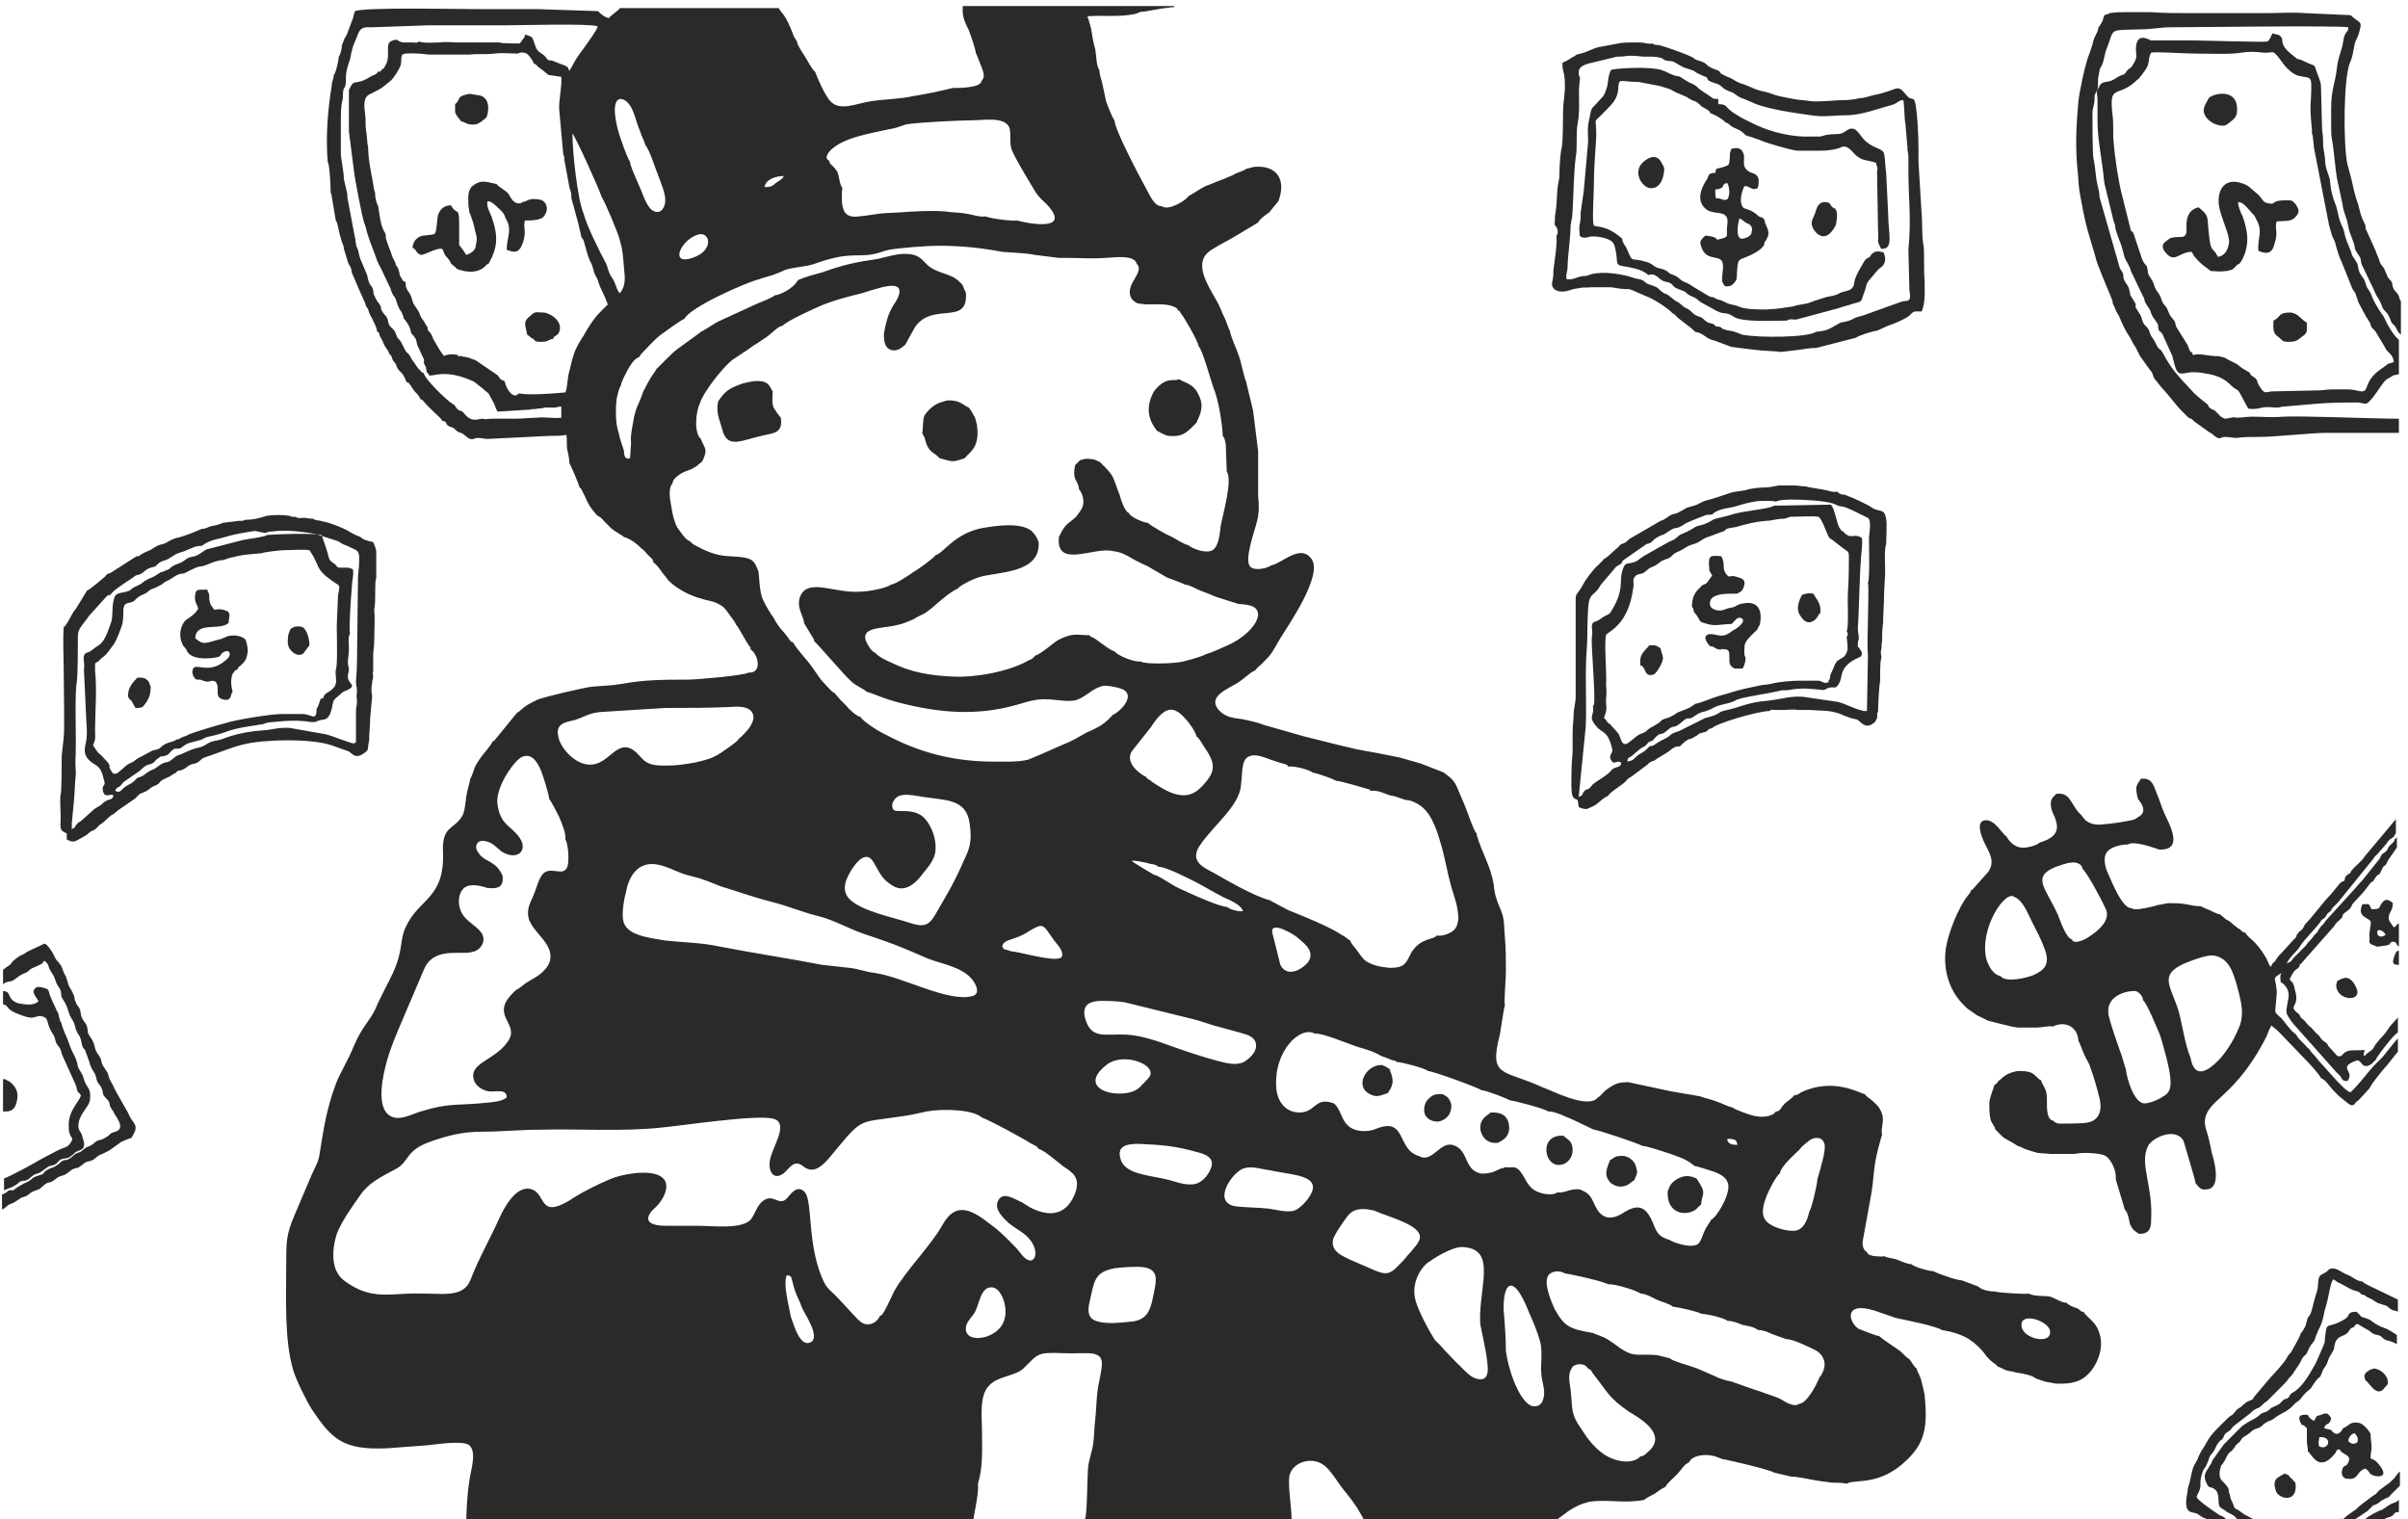 <?xml version="1.0" encoding="utf-8"?>
<!-- Generator: Adobe Illustrator 24.0.2, SVG Export Plug-In . SVG Version: 6.00 Build 0)  -->
<svg version="1.1" id="Слой_1" xmlns:xodm="http://www.corel.com/coreldraw/odm/2003"
	 xmlns="http://www.w3.org/2000/svg" xmlns:xlink="http://www.w3.org/1999/xlink" x="0px" y="0px" viewBox="0 0 238.1 150.2"
	 style="enable-background:new 0 0 238.1 150.2;" xml:space="preserve">
<style type="text/css">
	.st0{fill-rule:evenodd;clip-rule:evenodd;fill:#2B2A29;}
</style>
<g id="Слой_x0020_1">
	<path class="st0" d="M157,135.3c0.2,0.1,0.3,0.1,0.5,0.5c1.3,1.6,1.5,2.4,3.6,3.8c0.8,0.5,4,2.2,1.8,4c-0.2,0.2-0.4,0.4-0.7,0.4
		c-0.7,0.8-2.4,0.6-3.6-0.2c-1-0.7-1.6-1.5-2.3-2.6c-1-1.4-0.8-1.9-1-3.8c-0.1-0.7-0.3-1.5,0.1-2.1
		C155.6,134.8,156.7,134.7,157,135.3L157,135.3z M237.2,95.4V94c-0.3,0.1-0.2,0-0.3,0.2c0,0-0.2,0.4-0.2,0.5
		C236.5,95.3,236.7,95.4,237.2,95.4L237.2,95.4z M233.9,150.2h1.9c0.2-0.2,0.4-0.1,0.7-0.3c0.3-0.2,0.2-0.4,0.7-0.4v-1.2
		c-0.3,0.2,0,0.1-0.5,0.3c-0.4,0.1-0.7,0.4-1.2,0.7C235.3,149.3,234,150,233.9,150.2L233.9,150.2z M231.1,97l-0.1,0.4
		c0,1.4,2.1,1.7,2.1,0.7c0-0.3-0.2-0.6-0.3-0.8C232.1,96.2,231.4,96.9,231.1,97z M234.4,135.4L234.4,135.4c-0.5,0.4-0.3,0.1-0.5,0.4
		c-0.2,0.2-0.1,0.4,0,0.7c0.3,0.1,0.9,1.4,1.6,1c0.3-0.2,0,0,0.3-0.3c0.1-0.2,0.2-0.1,0.3-0.4c0.1-0.3-0.2-1.1-1-1.4
		C234.5,135.2,234.8,135.4,234.4,135.4L234.4,135.4z M0.3,109.9c0.5,0,1.2,0.1,1.4-1.2c0.2-1.1-0.6-1.6-0.8-1.8
		c-0.3,0-0.1-0.2-0.6-0.2C0.3,106.7,0.3,109.9,0.3,109.9z M225,147.3c0.1,0.8,1.9,1.4,2-0.2c0-0.7-0.1-0.5-0.4-0.9
		c-0.4-0.3-0.1-0.3-0.7-0.5c-0.2,0.1-0.7,0.4-0.8,0.5C224.8,146.6,224.9,146.9,225,147.3z M14.9,67.9L14.9,67.9
		c-0.2-0.4-0.1-0.5-0.4-0.7C14.3,67,14,67,13.6,67c0,0-0.8,0.7-0.9,1.4c-0.1,0.6,0,0.6,0.3,0.9c0.2,0.3,0.2,0.4,0.4,0.7
		c0.8,0,0.7-0.1,1.1-0.6C14.8,68.9,14.9,68.5,14.9,67.9L14.9,67.9z M162.2,65.8c0.6,0.1,0.3,1.2,1.3,0.9c0.2-0.1,0.2-0.2,0.4-0.4
		c0.9-1.4,0.4-1.4,0.3-2.2c-0.5-0.3-0.4-0.3-1.1-0.3C162.4,64.6,162.1,64.7,162.2,65.8z M28.5,62.8c0,0.4-0.3,1.2,0.6,1.8
		c0.3,0.2,0.7,0.2,0.9,0l0.6-0.8c0-0.7-0.3-1.6-0.7-1.8c-0.3-0.1-0.8-0.1-1,0.1C28.7,62.1,28.6,62.5,28.5,62.8z M178.2,58.8
		c-0.3,0.5-0.6,1.3-0.3,1.9c0.3,0.5,0.7,1.1,1.4,0.7c0.4-0.2,0.5-0.7,0.7-0.8c0-0.5,0-0.7-0.2-1.1c-0.2-0.3-0.3-0.5-0.5-0.8
		C178.7,58.6,178.7,58.7,178.2,58.8L178.2,58.8z M143.3,110.2c0.2-0.5,0.3-0.8,0.1-1.3c-0.3-0.6-0.5-0.5-0.7-0.7
		c-0.8-0.1-1.1,0.1-1.5,0.5c-0.3,0.3-0.5,0.9-0.3,1.5c0.2,0.4,0.6,0.7,1.3,0.7C142.9,110.8,143.2,110.3,143.3,110.2z M154.6,115.1
		c0.5-0.2,0.9-0.7,0.9-1.4c0-0.9-0.5-1-0.9-1.4C152,112.1,152.7,115.8,154.6,115.1z M164.5,17.2c0.1-0.5,0.1-0.6-0.2-1.1
		c-0.4-0.8-1.1-0.7-1.8-0.1c-0.3,0.3-0.4,0.4-0.5,0.9c-0.1,0.5,0.3,1.5,1.1,1.7C164,18.7,164.4,17.9,164.5,17.2L164.5,17.2z
		 M181.5,22.3c0.1-0.3,0.2-1,0.1-1.4c-0.1-0.3-0.2-0.3-0.4-0.4c-0.3-0.3-0.1-0.2-0.3-0.4c-0.1-0.1-1-0.4-1.3,0.6
		c-0.3,1-0.6,1.1-0.4,1.7C179.3,22.8,180.4,24.4,181.5,22.3L181.5,22.3z M231.4,150.2h1.5c0.3-0.2,0.9-0.6,1.2-0.8
		c1-1,0.3-0.3,1.1-0.8c0.2-0.2,0.4-0.3,0.6-0.4c0.3-0.2,0.3,0,0.6-0.4l0.9-0.9v-1.4c-0.2,0.1-0.4,0.5-0.6,0.7
		c-0.2,0.2-0.5,0.5-0.7,0.6l-0.8,0.6c-0.5,0.6-0.2,0.2-0.7,0.6c-0.3,0.2-0.5,0.4-0.8,0.6c-0.4,0.3-0.4,0.3-0.7,0.6
		c-0.5,0.4-0.8,0.5-1.3,1C231.4,150.2,231.5,150.1,231.4,150.2L231.4,150.2z M148.1,113c0.4-0.2,1.3-0.6,1.1-1.8
		c-0.2-1.3-1.4-1.2-1.8-1.2c-0.3,0.3-1.2,0.6-1,1.8C146.6,112.6,147.2,113.1,148.1,113z M159.2,114.7c-0.3,0.8-0.7,1.5,0.1,2.3
		c0.3,0.2,0.7,0.4,1.2,0.3c0.6-0.1,0.7-0.4,1.1-0.6l0.2-0.5c0.1-0.2,0.1-0.4,0-0.7c-0.1-0.7-0.8-1.3-1.6-1.2
		C159.6,114.3,159.5,114.6,159.2,114.7z M137.2,108.1c0.2-0.3,0.4-0.5,0.5-1.1c0-0.7-0.2-0.9-0.3-1.3c-0.2-0.1-0.4-0.3-0.8-0.4
		c-1.6,0-2.7,2.2-1.1,2.9C136.2,108.6,136.7,108.2,137.2,108.1L137.2,108.1z M224.8,31.7c-0.1,1.5,0.2,1.3,0.8,1.9
		c0.2,0.2,0.4,0.2,0.7,0.2c0.8,0,0.9-0.2,1.3-0.5c0.6-0.4,0.5-0.5,0.5-1.4c-0.6-0.3-0.8-0.9-1.6-1C225.2,30.9,225.6,31.3,224.8,31.7
		z M52.5,33.4c0.3,0.1,0.2,0.1,0.4,0.3c0.2,0.1,0.3,0.1,0.6,0.1c0.8,0,0.6-0.2,1.2-0.3c0.1-0.4,0.4-0.2,0.6-0.7
		c0.4-1.1-1-1.9-1.6-1.9c-0.5,0-0.7-0.1-1,0.1c-0.7,0.6-0.9,0.7-0.7,1.5C52.2,33.5,52.1,32.9,52.5,33.4z M221.2,10.8
		c0-2.2-2.5-1.5-2.8-1.1c-0.1,0.2-0.5,0.8-0.5,1.2c0,0.8,0.9,1.4,1.6,1.5c0.6,0.1,0.7-0.1,1.1-0.4C221.1,11.6,221.2,11.4,221.2,10.8
		z M45.6,12c0.5,0.1,0.6,0.4,1.4,0.3c0.3,0,0.9-0.5,1.1-0.7c0.2-0.4,0.5-2.1-0.9-2.2c-0.8-0.1-0.6-0.2-1.3,0
		c-0.6,0.2-0.4,0.3-0.7,0.7c-0.2,0.3-0.2,0-0.2,0.5c0,0.3,0,0.3,0,0.5C45.2,11.6,45.4,11.7,45.6,12z M164.9,117.8
		c-0.1,2,1.4,2.4,2.4,2c0.5-0.2,0.5-0.4,0.9-0.7c0.1-1.2,0.6-1-0.4-2.5c-0.1-0.1,0-0.1-0.1-0.1c-0.7-0.3-1.2-0.3-1.9,0.1
		C165.3,116.9,165.1,117.2,164.9,117.8L164.9,117.8z M235.4,92c0.2,0,0.4,0.3,0.5,0.4c-0.4,0.4-1,0.2-0.8-0.4
		C235.2,92,235.2,91.9,235.4,92z M235,93.6c0.4,0,0.6-0.1,0.9-0.1c0.8-0.2,0.1-0.2,0.7-0.4c0.5,0.1,0.2,0.2,0.6,0.5v-2.3
		c-0.4,0.2-0.1,0.2-0.5,0.4c-0.2-0.3-0.6-0.7-0.5-1.1c0.1-0.5,0.4-0.6,0.4-1.3c-0.3-0.3-0.7-0.5-1-0.1c-0.5,0.5,0,0.7-1.1,0.7
		c-0.2-0.3-0.1-0.3-0.3-0.5h-0.6c-0.6,1.3,0.6,1.3,0.8,1.7c0.1,0.3-0.2,1.1-0.1,1.7C234.2,93.5,234.5,93.3,235,93.6L235,93.6z
		 M114.4,42.6c0.3,0.1,0.3,0.2,0.6,0.3c0.2,0.1,0.4,0.2,0.6,0.2c1.1,0.1,1.6-0.2,2.2-0.8l0.5-0.5c0.4-0.9,0.8-1.6,0.2-2.8
		c-0.5-1.1-1.5-1.2-1.9-1.5c-0.6,0.2-0.9-0.1-1.7,0.4c-0.4,0.3-0.8,0.7-1,1.2C113,41.1,114.3,42.4,114.4,42.6L114.4,42.6z
		 M229.3,143c0-0.2-0.1-0.4,0-0.6c0-0.3,0-0.3,0.2-0.3C230.7,142.1,230.2,143.5,229.3,143z M232.2,142.5c0-0.4,0.3-0.7,0.6-0.8
		c0.3,0.3,0.4,0.5,0.3,0.9C232.7,142.9,232.4,142.7,232.2,142.5z M229.1,140l-0.3,0.5c-0.3-0.2-0.5-0.3-0.6-0.6c-1-0.1-1,0.3-0.6,1
		c0.3,0,0.2,0.1,0.5,0.3c0,0.4,0,0.8,0,1.2c0,0.5,0.1,0.6,0.1,1.1c0.4,0.3,1.1,2.2,2.7,0.2c0.2-0.3,0-0.2,0.3-0.4
		c0.5,0.1-0.2,0,0.7,0.5c0.3,0.2,0.5,0.3,0.3,0.8c-0.3,0.6-0.4,0.1-0.6,0.7c-0.2,0.7,0.3,0.9,0.4,0.9c1.3,0.2,0.9-0.7,1.9-1
		c0.7,0.6,0.2,0.4,0.6,0.6c0.2,0.2,1.9,0.5,0.8-0.9c-0.3-0.4-0.4-0.5-0.9-0.7c0-0.6,0.1-0.7,0.1-1.1s-0.1-0.8-0.1-1.3
		c-0.1-0.3-0.7-1-1.1-1.1c-1-0.2-1,0.3-1.6,0.5c-0.6,1.1-1.1,0.3-1.2,0.2c-0.2-0.1-0.5-0.1-0.7-0.2c0.2-0.6,0.6-0.2,0.7-1
		C230,139.4,229.8,139.9,229.1,140L229.1,140z M91.4,41.1c-0.2,0.6-0.1,1.1-0.2,1.7c0,0,0,0,0,0.1l0.1,0.1c0,0.1,0,0.1,0.1,0.2
		c0.4,1.7,0.9,1.4,1.5,2.1c1.4,0.4,1.3,0.4,2.5,0c0.3-0.4,0.6-0.5,1-1.2c0.3-0.7,0.3-1.3,0.2-2.1c-0.1-0.3-0.1-0.6-0.3-0.9
		c-0.2-0.4-0.3-0.5-0.5-0.8c-0.3-0.1-0.6-0.4-1.1-0.6c-0.5-0.1-0.9-0.2-1.4,0C92.4,39.9,91.8,40.5,91.4,41.1z M71,39.7
		c-0.2,1.2,0.1,1.6,0.4,2.7c0.5,2.1,1.9,1.1,4.3,0.6c1.1-0.2,1.7-0.4,1.5-1.7c-0.1-0.1-0.6-0.8-0.7-1c-0.2-0.4-0.1-1.1-0.1-1.6
		c-0.3-0.5-0.4-0.9-1.1-1c-0.7-0.1-1.3,0.1-1.8,0.2C72,38.4,71.7,38.7,71,39.7z M19.8,67.2c0.3,0.1,0.5,0.2,0.7,0.2
		c0.4,0,0.4-0.2,0.8,0c0.6,0.6-0.4,1.8,1.2,1.8c0.5-0.3,0.2-0.4,0.5-0.8c-0.1-0.4-0.2-0.9-0.1-1.4c0-0.2,0.1-0.4,0.2-0.5
		c0.2-0.3,0.1-0.2,0.4-0.3c0-0.1,0-0.2,0.3-0.4c0.3-0.3,0.6-0.5,0.7-1.4c0-0.4-0.1-0.8-0.2-1.1c-0.3-0.5-1.5-0.6-2-0.3
		c-0.3,0.1-0.2,0.1-0.5,0.2c-1.4,0.3-1.6,0.7-2.5-0.1c0.1-1.7,2.4-0.7,3.3-1.5c0-0.4,0.3-1-0.2-1.2s-0.8-0.2-1.2-0.1
		c-0.2-0.3-0.4-0.4-0.5-1c0-0.9-0.1-0.5-0.2-1c-1.1,0-1.1,0-1.2,0.5c-0.1,0.8,0.2,0.9,0.3,1.4c-0.5,0.8-1.1,0.9-1.4,1.3
		c-0.4,0.6-0.5,1.4-0.2,2.1c0.2,0.5,0.3,0.3,0.5,0.8c0.6,1.1,3.2,0.6,3.2,0.5l0.1-0.1c0.2-0.3,0.1-0.2,0.3-0.3
		c0.5-0.4,1,0.2,0.2,0.8c-1.5,1.3-2.7,0.4-3.1,0.7c-0.2,0.1-0.3,0.7,0.1,1.1c0,0,0.1,0.1,0.2,0.1L19.8,67.2L19.8,67.2z M221.2,150.2
		h1.6l-0.2-0.1c-0.1,0-0.1-0.1-0.2-0.1c-0.2-0.1-0.1-0.1-0.4-0.2l-0.7-0.5c-0.4-0.2-0.3-0.1-0.5-0.6c-0.1-0.3-0.3-0.5-0.3-0.9
		c-0.3-0.5,0.2-0.4-0.7-1.3c-0.4-0.3-0.4-0.9-0.2-1.5c0.1-0.3,0,0,0.2-0.3c0.4-0.6,0.3-0.6,0.5-0.9c0.2-0.3,0.3-0.2,0.5-0.5
		c0.3-0.3,0.1-0.3,0.5-0.6c0.2-0.2,0.1,0,0.2-0.2c0.4-0.5-0.1-0.1,0.8-0.7c0.3-0.2,0.3-0.3,0.5-0.4c0.3-0.2,0.4-0.1,0.7-0.3
		c0.2-0.1,0.3-0.3,0.5-0.4c0.6-0.4,0.3,0,1.2-0.7c0.5-0.3,1.1-0.5,1.7-1.2c0.2-0.2,0.3-0.2,0.5-0.4s0.3-0.4,0.5-0.6
		c0.6-0.6,0.4-0.2,0.9-1c0.7-1,0.5-0.3,0.8-1.1c0.2-0.6,0.4-0.5,0.6-1.2c0.2-0.6,0.6-0.9,0.6-1.3c0.2-1.3,0.9-0.9,1.4-1.5
		c0.2-0.3,0.2-0.4,0.6-0.5c0-0.2,0.1-0.2,0.3-0.3l1.2,0.7c0.6,0.6,0.9,0.2,1.3,0.7c0.2,0.1,0.1,0.2,0.7,0.3c0.3,0.1,0.5,0.2,0.7,0.3
		v-0.9c-0.3-0.2-0.6-0.4-1-0.6c-0.3-0.1-0.8-0.3-1.1-0.5c-0.5-0.3-0.4-0.4-1.1-0.6c-0.6-0.2-0.1,0-0.8-0.6c-1,0-0.6,0.4-1.1,0.7
		c-1.4,0.9-1.8,0.4-1.9,1.1c-0.3,1.7,0.2,0.5-0.8,2.8c-0.2,0.4-0.2,0.5-0.4,0.8c-0.5,0.9-1.2,2.1-2.1,2.6c-0.4,0.2-0.2,0.4-0.6,0.6
		c-0.3,0.1-0.2,0-0.4,0.2c-0.1,0.1-0.2,0.2-0.3,0.3c-0.3,0.2-0.4,0.2-0.8,0.4c-0.9,0.8-0.5,0.1-1.4,0.9c-0.4,0.3-0.5,0.2-1.5,0.9
		l-1.8,1.8l-1,1.4c-0.2,0.2-0.2,0.5-0.4,0.7c-0.2,0.5-0.8,0.8-0.3,1.8c0.2,0.5,0.5,0.3,0.7,0.5c0.7,0.4,0.3,1.4,0.6,1.8
		c0.2,0.2,0.5,0.3,0.7,0.5C220.8,149.8,221,149.9,221.2,150.2L221.2,150.2z M167.3,60c0.2,0.2,0.1,0.2,0.2,0.5
		c0.1,0.2,0.2,0.2,0.3,0.4c0.3,0.4,0.2,0.6,0.7,0.7c1.1,0.4,1.6,0.1,2.7,0.1c0.3-0.2,0.6-0.9,1.1-0.5c0.3,0.4-0.8,1.1-0.9,1.1
		c-0.9,0.7-1.1,0.6-2.1,0.4c-0.1,0-0.2,0-0.3,0c-0.8,0.2-0.1,1,0.1,1.2c0.4,0,0.4,0.2,0.8,0.3c0.4,0.1,0.2-0.1,0.6,0
		c0.5,0,0.5,0.2,0.5,1.1c0,0.5,0.2,0.6,0.5,0.8h0.4c0.2,0,0.2,0,0.4,0c0.2-0.3,0.3-0.7,0.3-1.1c-0.2-0.2-0.1-0.8-0.1-1.1
		c0-0.5,0.7-1.1,1-1.4c0.4-0.3,0.3-0.5,0.5-0.7c0.3-1.4-0.1-2.5-1.8-2.1c-0.2,0-0.5,0.2-0.7,0.3c-0.3,0.1-0.5,0.1-0.8,0.2
		c-0.8,0.4-1.5,0-1.6-0.3c-0.3-1.3,1.7-1.2,2.7-1.2c0.2-0.2,0.4-0.1,0.6-0.6c0.3-0.8-0.1-0.9-0.8-1.1c-0.3-0.1-0.4,0-0.7,0
		c-0.8-0.8-0.2-1.1-0.7-2c-1.1-0.1-1.3-0.1-1.2,1.1c0,0.5,0.1,0.4,0.3,0.8l-0.5,0.7c-0.3,0.3-0.4,0.1-0.7,0.5
		C167.5,58.6,167.3,59.2,167.3,60L167.3,60z M0.3,98v1.3c0.6,0.1,0.2,0.5,1.6,1c1.7,0.7,1.5,0,2.3,0.2c0.7,0.2,0.3,0.6,1,1.7
		c0.3,0.4,0.2,0.6,0.4,1c0.2,0.3,0.4,0.4,0.5,1l1.4,3.1c0.3,1.1,0.1,0.4,0.5,1c-0.1,0.6-1.3,1.5-1.2,3.1c0,0.2,0,0.5,0.1,0.7
		c0.1,0.5,0.5,0.3,0,1c-0.3,0.4-0.5,0.3-1.3,0.7l-1.7,0.9c-0.3,0.2-3.2,1.8-3.5,1.8v1.2c0.6-0.3,0.7-0.2,1.4-0.7
		c0.2-0.2,0-0.1,0.3-0.2c0.2-0.1,0.3,0,0.5-0.1c0.3-0.1,0.4-0.3,0.7-0.5c0.3-0.2,0.4-0.1,0.7-0.3c0.2-0.1,0.4-0.3,0.7-0.5
		c0.3-0.2,0.5-0.1,0.8-0.3s0.2-0.3,0.6-0.5c0.4-0.1,0.4,0,0.8-0.2c0.3-0.2,0.4-0.3,0.6-0.5c0.4-0.2,1.1-0.2,0.7-1.3
		c0-0.1-0.1-0.3-0.1-0.4c-0.1-0.3-0.5-0.5-0.3-1.3c0.2-0.9,1.1-1.6,1.1-2.2c0.1-1.1-0.2-1-0.5-1.7c-0.1-0.2-0.2-0.7-0.3-0.8
		c-0.7-1.2-0.2-0.4-0.6-1.5c-0.2-0.5-0.4-0.7-0.7-1.6c-0.2-0.6-0.4-0.9-0.6-1.5c-0.3-1.1-0.1,0-0.4-1.2c0-0.2-0.1-0.3-0.2-0.5
		c-0.2-0.5-0.5-1-0.7-1.6c-0.1-0.4-0.1-0.5-0.5-0.6c-0.3-0.1-0.7-0.2-0.9,0c-0.5,0.4,0.2,1,0.3,1.3c-0.5,0.5-1.4,0.3-2,0.2
		C0.6,98.8,1.2,98,0.3,98L0.3,98z M172,21.6c0.3,0.1,0.5,0.4,0.8,0.5c0.2,0.1,0.1,0,0.3,0.2c0.1,0.1,0.2,0.3,0.1,0.6
		c0,0.1,0,0.2-0.1,0.3c-0.1,0.2-0.6,0.4-0.8,0.4C171.5,23.7,171.9,21.8,172,21.6L172,21.6z M169.6,18.8c0.1-0.2-0.1,0,0.3-0.1
		c0.8-0.2,0.2-0.5,0.9-0.6c0.2,0.4,0.3,1.2,0,1.6c-0.4,0.2-0.5-0.1-1.1-0.1C169.6,19.7,169.6,18.8,169.6,18.8z M171.2,14.7
		c0,0.2,0-0.1-0.1,0.3c-0.1,0.2,0,1-0.2,1.3c-0.3,0.2-0.8,0.3-1.2,0.4l-0.1,0.4c-0.7,0-0.6,0.2-0.8,0.6c-0.2,0.3-1.3,1.9-0.2,2.9
		c0.6,0.6,1.6,0.3,2,0.7c0.3,0.3,0.2,0.6,0.2,0.9c-0.2,1.2,0.4,1.2-1,1.5l-0.2-0.2c-0.2-0.1-0.7-0.2-1-0.2c-0.5,0.5-0.6,0.6-0.3,1.3
		c0.5,1.2,1.7,0.6,2,1.3c0.2,0.5-0.1,1.4,0,2c0.2,0.2,0.1,0.5,0.6,0.4c0.3,0,0.6-0.3,0.7-0.5c0.2-0.2,0.1-0.7,0.2-1.5
		c0.1-0.7,0.2-0.6,0.9-0.9c0.5-0.2,1.3-0.6,1.6-1c0.3-0.3,0-0.3,0.3-0.6c0.4-0.7,0.3-0.9,0-1.6c-0.2-0.4,0-0.5-0.4-0.7
		c-0.2-0.1-0.2,0-0.4-0.2c-1-0.9-1.4-0.4-1.6-1.1c-0.2-0.5,0.1-1.5,0.3-1.8c0.6,0,0.7,0.5,1.3,0.2c0.4-1.5-0.5-1.4-0.8-1.6
		c-0.9-0.5-0.4-1.2-0.6-1.8C172.1,14.4,171.5,14.7,171.2,14.7L171.2,14.7z M222.9,138.1c-0.2,0.4-0.3,0.3-0.7,0.5
		c-0.3,0.2-0.4,0.3-0.6,0.5c-0.3,0.2-0.4,0.2-0.6,0.5c-0.6,0.7-0.1,0-0.9,0.8c-0.6,0.6-1.5,1.4-1.9,2.2c-0.3,0.6-0.5,0.7-0.8,1.4
		c-0.1,0.3-0.2,0.5-0.4,0.8c-0.2,0.4-0.2,0.5-0.3,0.9l-0.2,0.9c-0.1,0.3-0.2,0.6-0.2,0.9c-0.5,2.4,0.5,1.9,1,2.2l0.6,0.4
		c0,0,0,0,0.1,0l0.2,0.1h1.9c-0.4-0.4-0.4-0.2-0.8-0.5c-0.3-0.2-2.1-1.4-2.1-1.7c0.1-0.3,0.2-0.4,0.3-0.7c0.2-0.6-0.1-0.6,0.3-1.8
		c0.1-0.3,0.3-0.4,0.4-0.7c0.1-0.2,0.2-0.5,0.3-0.8c0.2-0.3,0.3-0.3,0.5-0.7c0.1-0.2,0.2-0.5,0.4-0.7c0.2-0.3,0.3-0.1,0.5-0.6
		c0.2-0.4,0.1-0.2,0.5-0.5c0.3-0.2,0.2-0.3,0.6-0.6l1.3-1c0.3-0.2,0.3-0.3,0.6-0.5s0.4-0.1,0.7-0.4c0.2-0.2,0.3-0.3,0.6-0.5l1.6-1.6
		c0.2-0.2,0.4-0.4,0.5-0.6c0.2-0.2,0.4-0.4,0.5-0.6l0.6-0.9c0.1-0.2,0.1-0.2,0.2-0.4c0.2-0.4,0.3-0.3,0.5-0.6
		c0.1-0.2,0.2-0.5,0.4-0.8c0.2-0.3,0.3-0.3,0.4-0.6c0.1-0.4,0.2-0.5,0.3-0.8c0.6-1.1,0.5-1.6,0.8-2.5c0.3-1,0.4-2.2,0.7-2.6
		c0.3,0.1,0.2,0.2,0.7,0.4c0.6,0.3,1,0.6,1.4,0.7c0.3,0.1,0.5,0.1,0.7,0.4c0.4,0,0.3,0.2,0.9,0.4c0.4,0.2,0.5,0.4,0.9,0.5
		c0.5,0.2,0.6,0.1,0.9,0.4c0.5,0.4,0.5,0.2,0.9,0.4v-1.2L234,127c-0.6-0.4,0,0.1-0.4-0.3c-0.6,0-1-0.5-1.6-0.7
		c-0.5-0.2-1.1-0.8-1.7-0.5c-0.2,0.2-0.1,0.1-0.2,0.2c-0.2,0.2-0.2,0.1-0.5,0.3c-0.6,0.3-0.2,1-0.6,2c-0.2,0.6-0.3,1.2-0.5,1.8
		c-0.2,0.5-0.3,0.3-0.4,0.8c-0.1,0.4-0.1,0.5-0.3,0.8c-0.3,0.6-0.2,0.1-0.4,0.7c-0.1,0.3-0.6,1.1-0.8,1.5c-0.2,0.3-0.3,0.3-0.5,0.7
		c-0.3,0.5-1.2,1.5-1.6,1.9L222.9,138.1L222.9,138.1z M218.6,26.8c0.6,0,0.7,0.1,1.5,0c0.3,0,0.3-0.1,0.5-0.1c0.1-0.1,0.1,0,0.2-0.1
		l0.4-0.4c0,0,0.1-0.1,0.2-0.1c0.3-0.3,0.6-1,0.7-1.5c0.2-0.9,0.1-1.6-0.1-2.4c-0.1-0.3-0.2-0.8-0.4-1.1c-0.1-0.3-0.3-0.7-0.3-1.1
		c0.5-0.1,1.1,0.8,1.4,1.1c0.3,0.3,0.2,0.2,0.4,0.6c0.7,1.2,0.1,1.8,0.2,3.1c0.9,0.4,1.4,0.2,1.6-0.7c0.4-1.2,0-1.3,0.2-2.2
		c0.9-0.1,1.5,0.1,2-0.6c0.3-0.4,0.2-0.6-0.1-1.1l-0.3-0.3c-0.1-0.1-0.4-0.1-0.6-0.1c-1.7,0-1,0.5-1.8,0.3c-0.7-0.1-0.5-0.5-1.3-1.1
		c-0.6-0.5-0.7-0.7-1.4-0.9c-1.5-0.5-2.4,0.5-2.2,2.2c0.2,1.3,1.1,2.9,1,3.7c-0.1,0.7-0.4,1.3-1.1,1.4c-0.5-1.1-0.7-0.2-0.9-2.4
		c-0.2-1.6,0.1-1.6-1-2.5c-1.4,0.3-1.2,1.8-1.2,2.4c-0.1,0.9-0.9,0.3-1.7,0.7c-0.1,0.1-0.4,0.3-0.5,0.4c-0.2,0.2-0.2,0.5,0,0.8
		c1,1.4,1.4,0.1,2.7,0.1c0.2,0.3,0.2,0.4,0.4,0.6C217.8,26.3,218,26.3,218.6,26.8L218.6,26.8z M44.6,20.3c-0.7,0-1.1,0.4-1.3,1
		c-0.1,0.5-0.1,1.5-0.3,1.8c-0.3,0.2-1.1,0.1-1.5,0.3c-0.4,0.2-0.7,0.6-0.7,1.1c0.3,0.2,0.2,0.1,0.4,0.4c0.2,0.2,0,0,0.2,0.2
		l0.2,0.1c0,0,0,0,0.1,0c0.5-0.1,1.5-0.7,2-0.6c0.2,0.2,0.1,0.3,0.3,0.6c0.1,0.2,0.2,0.2,0.4,0.5c0.4,0.6-0.1,0.1,0.6,0.7l0.2,0.2
		c0.8,0.3,2,0.5,2.8-0.3l0,0c0.2-0.2,0-0.1,0.3-0.2c0.9-1.6,1-2.7,0.3-4.7c-0.2-0.5-0.5-0.9-0.4-1.5c0.4-0.1,1.2,0.8,1.5,1.1
		c0.2,0.2,0.2,0.4,0.3,0.6c0.7,1.1,0.1,1.9,0.1,3.1c0.6,0.2,1.2,0.5,1.6-0.7c0.4-1.2,0-1.4,0.2-2.2c0.6,0,1.1,0,1.6-0.2
		c0.2-0.1,0.3-0.2,0.4-0.4c0.4-0.6,0.1-1.5-0.8-1.5c-0.9-0.1-0.9,0.2-1.5,0.3c-0.1,0.1,0,0.1-0.2,0.1c-0.7,0.1-1-0.8-1.1-0.9
		c-0.3-0.4-1-0.7-1.2-1c-1-0.2-1.5-0.5-2.4,0.2c-0.3,0.3-0.4,0.7-0.4,1.1c0,0.5,0,0.9,0.1,1.4c0,0.2,0.2,0.4,0.2,0.6
		c0.3,0.7,0.3,1.1,0.5,1.8c0.1,0.4,0,0.7-0.1,1.2c-0.1,0.3-0.5,0.6-0.9,0.7c-0.5-0.8-0.6-0.8-0.7-1l0-2.2
		C45.4,20.4,45.1,21.3,44.6,20.3z M0.3,95.9v1.4c0.6-0.4,0.7-0.1,1.2-0.5c0.4-0.3,0.5-0.4,1-0.6c0.5-0.2,0.2-0.3,1-0.6
		C4.6,95.1,4,95.3,4.4,95c0.5,0.4,0.3,0.5,0.6,1c0.3,0.5,0.3,0.4,0.5,1c0.2,0.6,0.4,0.6,0.5,1c0.1,0.3,0,0.4,0.1,0.6
		c0.2,0.4,0.4,0.5,0.7,1.5c0.1,0.4,0.3,0.6,0.5,1c0.2,0.5,0.1,0.6,0.4,1.1c0.3,0.4,0.3,0.6,0.4,1.1c0.1,0.3,0.1,0.3,0.3,0.5l0.4,1.1
		c0.3,1.1,0.5,0.9,0.7,1.6c0.1,0.6,0.2,0.5,0.5,1c0.3,0.6,0,0.6,0.5,1.1c0.5,0.5,0.2,0.5,0.5,1c0.1,0.2,0.2,0.2,0.3,0.5
		c0.3,0.5,1.1,1.5,0.1,1.8c-0.7,0.2-0.3,0.2-1,0.6c-0.3,0.2-0.5,0.2-0.8,0.3c-0.2,0.1-0.3,0.3-0.7,0.5c-0.5,0.2-0.3,0.1-0.7,0.4
		c-0.4,0.4-0.5,0.1-1.1,0.7l-0.3,0.2c-0.4,0.2-0.4,0-0.8,0.3c-0.2,0.2-0.3,0.3-0.7,0.5c-1.4,0.5-0.6,0.6-1.4,0.8
		c-1,0.3-0.5,0.4-1.5,0.8c-0.2,0.1-0.5,0.3-0.7,0.4c-0.6,0.5-0.4,0.2-0.8,0.3c-0.2,0.1-0.3,0.3-0.7,0.4v1.5c0.4-0.2,0.4-0.3,0.7-0.5
		c0.4-0.2,0.2,0,0.8-0.4s0.2-0.2,0.8-0.4c0.3-0.1,0.5-0.4,0.8-0.5c0.4-0.2,0.5-0.1,0.8-0.4c1-0.9,0.5-0.1,1.5-0.9
		c0.4-0.3,0.6-0.2,0.9-0.4c0.2-0.1,0.5-0.4,0.7-0.5c0.5-0.2,0.4,0,0.9-0.4c0.4-0.3,0.3-0.3,0.8-0.4c0.4-0.1,0.5-0.3,0.8-0.5
		c0.3-0.2,0.5-0.2,0.8-0.4c0.3-0.1,0.5-0.3,0.8-0.5l0.7-0.5c0.2-0.1,0.7-0.3,1-0.4c0.9-1.4,0.1-1.3-0.3-2.4l-1.3-2.3
		c-0.4-0.9-0.5-0.9-0.6-1.2c-0.3-0.9,0.1-0.1-0.6-1.2c-0.3-0.5,0-0.5-0.6-1.3c-0.3-0.5-0.2-0.8-0.5-1.3c-0.6-0.9-0.3-0.5-0.5-1.3
		c-0.1-0.4-0.5-0.6-0.6-1.2c-0.1-0.9-0.3-0.6-0.5-1.2c-0.3-0.6,0.1-0.2-0.5-1.3c-0.3-0.4-0.3-0.8-0.5-1.3c-0.3-0.4-0.3-0.9-0.6-1.2
		c-0.1-0.2-0.3-0.3-0.4-0.5c-0.1-0.2-0.2-0.4-0.3-0.6c-0.2-0.3-0.5-0.8-0.8-0.9l-1.7,0.8c-0.5,0.4-0.5,0.2-1,0.6
		C1.5,94.8,1.4,95,1.3,95C0.9,95.6,1,95.3,0.3,95.9L0.3,95.9z M156.2,23.3c0.2,0.3,0.7,0.2,1,0.1c0.5-0.1,1.8,0.1,2.2,0.5
		c0.3,0.3,0.3,0.7,0.4,1.1c0.2,1.2-0.2,1.2,1.2,1.4c0.9,0.2,1.4,0.3,2,0.8c0.7-0.3,1.1,0.5,1.5,0.6c0.3,0.1,0.6,0.1,0.8,0.3
		c0.3,0.3,0.2,0.3,0.7,0.5c1.2,0.4,0.3,0.3,1.5,0.8c0.4,0.2,0.4,0.3,0.7,0.5l1.1,0.6c1.3,0.8,1.2,0.2,2.1,0.8
		c0.8,0.6,4.2,0.4,5.3,0.4c0.2-0.2,0.6-0.1,0.9-0.1l4.1-1.1c0.5-0.2,1.1-0.3,1.6-0.5c0.9-0.2,0.7-0.2,1-1c0.3-0.7,0.1-0.8,0.6-1.4
		c0.4-0.4,0.6-0.8,1-1.1c0.8-0.5,0.4-1.4,0.4-1.4c-0.1-0.2,0.1-0.1-0.3-0.2c-0.4-0.1-0.7,0-0.9,0.2c-0.3,0.3,0,0.2-0.4,0.4
		c-0.2,0.1-0.3,0.2-0.4,0.4c-0.4,0.7-0.9,1.4-1,2.3c-0.2,0.5-0.5,0.5-1.2,0.7c-0.3,0.1-0.3,0.2-0.7,0.3c-0.3,0.1-0.6,0.1-0.9,0.2
		c-0.6,0.2-1,0.3-1.5,0.5c-0.5,0.2-1.2,0.2-1.7,0.4c-1.6,0.2-0.9,0.2-2.7,0.3c-0.8,0-2.1,0-2.7-0.3c-0.8-0.3-0.5,0-1.7-0.6
		c-0.3-0.1-0.2,0-0.6-0.2c-0.3-0.2,0.2,0-0.2-0.1c-0.3-0.1-0.1,0.1-0.9-0.4c-0.3-0.2-0.7-0.4-1-0.6c-0.3-0.2-0.6-0.4-0.9-0.5
		c-0.5-0.2-0.5-0.4-0.9-0.6c-0.2-0.1-0.4-0.2-0.5-0.2c-0.2-0.1-0.2-0.2-0.4-0.3c-0.5-0.3-0.7-0.2-1.1-0.4c-0.3-0.2-0.5-0.4-0.9-0.5
		c-1.6-0.5-1.3,0.2-1.9-1.2c-0.1-0.3-0.5-0.7-0.5-1.1c-1.6-1.4-2.5-1.1-2.8-1.3c-0.2-0.3,0-3.2,0-4c0-1.4,0.1-2.8,0.2-4.2
		c0.2-3-0.6-1.5,1-3.2c0.6-0.6,1.1-1.1,1.2-2c0.1-1.3,0-0.8,2-0.8l2.1,0.4c1.7,0.5,0.8,0.3,2,0.8c1.2,0.5,0.4,0.2,1.2,0.6
		c0.2,0.1,0.4,0.1,0.6,0.3c0.3,0.2,0.2,0.3,0.5,0.4c1.4,0.8,0,0.3,1.2,0.8c0.2,0.1,0.9,0.5,1,0.7c0.4,0.1,0.4,0.3,0.8,0.5
		c0.2,0.1,0.5,0.2,0.8,0.4c0.4,0.3,0.3,0.4,0.8,0.5c0.4,0.1,0.5,0.2,0.9,0.3c0.6,0.3,3,1,3.8,1.1c0.2,0,0.3,0,0.5,0h1.8
		c1.3,0,2-0.3,2.2-0.4c0.7-0.1,1.1,0.8,1.5,1c0.5,0.4,0.9,0.3,1.8,0.6c0.1,0.5,0.2,0.4,0.1,0.9l0.1,5.8c0.1,1.3-0.2,0.8,0.3,1.8
		c1.3,0.1,0.7-1.5,0.7-3.4l-0.2-4.1c-0.1-0.7-0.1-1.4-0.2-1.9c-0.2-0.6-0.9-0.4-1.9-1.3c-0.6-0.6-0.9-1.6-1.8-1
		c-0.7,0.5-0.8,0.3-1.7,0.4c-0.2,0-0.6,0.1-0.9,0.2c-0.2,0-0.5,0-0.8,0c-1.9,0.1-4-0.4-5.7-1.2l-1-0.5c-0.2-0.1-0.4-0.2-0.7-0.4
		c-0.2-0.1-0.5-0.3-0.6-0.4c-0.6-0.4-0.4-0.7-1.3-0.7V9.8c-0.5-0.1-0.3,0.1-0.7-0.2c-0.7-0.5-1-0.6-1.5-1.1
		c-0.4-0.3-0.5-0.2-1.1-0.6c-0.9-0.6-0.4-0.2-1.2-0.5c-0.3-0.1-0.8-0.4-1.2-0.5c-1-0.3-3.9-0.2-4.9,0c-0.4,0.8-0.2,1.3-0.5,2
		c-0.2,0.7-0.5,0.8-1,1.4c-0.6,0.6-0.4,0.4-0.7,1.7c-0.2,0.8,0,1.6-0.1,2.4l-0.4,4.5c-0.1,0.6-0.2,1.4-0.3,2.1c0,0.4,0,0.7-0.1,1.2
		C156.1,22.7,156.2,22.8,156.2,23.3L156.2,23.3z M219,35.2c-0.6,0-1.6-0.3-2.1-0.1c-0.2-0.1-0.1,0-0.1-0.2c-0.4-0.2-0.3-0.4-0.5-0.8
		l-1-1.6c-0.3-0.4-0.1-0.6-0.4-0.9c-0.3-0.4-0.3-0.3-0.5-0.8c-0.2-0.5-0.2-0.4-0.5-0.8c-0.2-0.3-0.2-0.6-0.4-0.9
		c-0.2-0.3-0.4-0.5-0.5-0.9c-0.2-0.6-0.2-0.4-0.4-0.8c-0.3-0.4-0.2-0.6-0.3-1c-0.1-0.3-0.2-0.1-0.5-0.8l-0.8-2.4
		c-0.1-0.3-0.1-0.2-0.3-0.4l-0.8-3.2c-0.4-1.4-0.8-4.1-0.9-5.5c-0.1-0.8,0-1.8-0.1-2.6c-0.4-3.3,0.4-1.8,2.2-3.4
		c0.6-0.6,0,0.2,0.9-1c0.7-0.9,0.3-1.2,0.7-1.9c0.5-0.1,3.4,0.1,4.5,0.1c1.3,0,3.3,0.1,4.5-0.1c0.5-0.1,1.4-0.1,2,0
		c1.2,0.1,0.9-0.4,1.7,0.6c0.4,0.6,1.1,1.5,1.9,1.7c1.3,0.3,1.3-0.2,1.2,2.3c-0.1,1,0,2,0.1,3v0.4c0,0.2,0.1,0,0.1,0.4
		c0,0.2,0.1,0.8,0.1,1l1.5,7.7c0.5,1.8,0.3,0.9,0.6,1.7c0.1,0.4,0.4,1.5,0.6,1.8l1,2.5c0.1,0.3,0.2,0.4,0.4,0.7
		c0.1,0.3,0.2,0.6,0.3,0.9l0.8,1.5c0.1,0.1,0.1,0.1,0.2,0.3c0.2,0.3,0.1,0.1,0.2,0.4c0.1,0.4,0.3,0.4,0.5,0.7l0.9,1.5
		c0.2,0.6,0.8,0.6,0.9,1.5c-0.9,0.3-0.3,0-1,0.5c-0.3,0.2-0.6,0.4-0.9,0.7c-1,1-0.6,1.7-1.3,1.7c-0.2,0-0.8-0.2-1.3-0.2
		c-0.5,0-1,0-1.6,0c-0.5,0-0.9,0.1-1.4,0.1l-4.6,0.1c-0.7,0.1-0.7,0.3-1.3-0.7c-0.2-0.4,0-0.3-0.3-0.6c-0.2-0.2-0.2-0.1-0.4-0.3
		c-0.2-0.2,0-0.2-0.4-0.4c-0.3-0.2-0.2-0.1-0.5-0.3c-0.9-0.7-0.4-0.3-1.5-0.9c-0.1-0.1-0.4-0.2-0.5-0.2c-0.2-0.1-0.2,0-0.4-0.1
		C218.8,35.2,219.2,35.4,219,35.2L219,35.2z M237.2,37v-3.4c-0.6-0.5-1.2-1.6-1.5-2.3c-0.1-0.1-0.7-1-1-1.6
		c-0.2-0.4-0.2-0.6-0.4-0.9c-0.2-0.3-0.3-0.4-0.4-0.8c-0.2-0.6-0.2-0.4-0.5-0.9c-0.2-0.3-0.2-0.6-0.3-1c-0.2-0.4-0.3-0.5-0.5-0.8
		c-0.2-0.7-0.5-1.2-0.7-1.9c-0.1-0.4-0.1-0.6-0.3-1c-0.4-0.8-0.4-1.4-0.6-2c-0.8-2-0.4-2.2-0.8-3.2c-0.4-1.1-0.2-1-0.4-2.2
		c-0.1-0.4-0.1-0.7-0.1-1.2c0-0.5-0.1-0.7-0.1-1.2l-0.1-3.9c0-0.6-0.1-0.6-0.2-1c-0.7-1.7,0-0.9-1.6-1.7c-0.9-0.4-0.1,0.2-1.2-0.7
		c-1.2-1-0.6-1.3-1-1.7c-0.2-0.2-0.1-0.1-0.8-0.3c-0.1,0.2-0.3,0.7-0.5,0.8c-0.2,0.1-6.3-0.1-7.1-0.1h-4.4c-0.3-0.1-1.5-0.9-1.5,0.9
		c0,0.7,0.2,0.7-0.3,1.5c-0.2,0.4-0.2,0.2-0.5,0.5c-0.3,0.3-0.1,0.3-0.5,0.5c-0.2,0.1-0.1,0-0.3,0.1c-0.2,0.1-0.6,0.4-0.9,0.5
		c-0.7,0.2-0.9,0-1.2,0.7c-0.3,0.4-0.1,0.5-0.1,1.3c0,0.6,0,1.3,0,1.9c0,1.7,0.3,3.1,0.5,4.7c0.1,0.6,0.1,1.1,0.2,1.6l0.9,3.7
		c0.2,0.4,0.1,0.4,0.2,0.8c0.3,1,0.4,1.1,0.6,1.7c0,0.1,0.1,0.3,0.1,0.4c0.1,0.2,0.1,0.5,0.2,0.7c0.2,0.5,0.5,0.8,0.6,1.3l1.2,2.5
		c0.3,0.5-0.1,0.2,0.6,1.2c0.2,0.3,0.1,0.3,0.3,0.7c0.1,0.2,0.2,0.3,0.4,0.6c0.2,0.3,0.2,0.3,0.2,0.6c0.1,0.5,0.1,0.2,0.4,0.6l1,2.2
		c0.1,0.3,0,0.2,0.1,0.4c0.4,1.8,0.7,1.3,1.8,1.2c0.3,0,0.8,0,1.2,0.1c0.5,0.1,0.7,0.1,1,0.2c0.7,0.2,1.2,0.5,1.7,1
		c0.6,0.6,0.6,0.2,1,1l0.7,1.3c0.6,0.1,0.9,0,1.4-0.1c0.5-0.1,1,0,1.5,0c0.3,0,0.3-0.1,0.6-0.1c2.6-0.2,3.7-0.4,6.6-0.4
		c0.2,0,0.5,0,0.8,0c0.8,0.1,0.7,0.4,1.5-0.6c0.4-0.5,0.9-1.4,1.3-1.7l0.7-0.4C237.2,37,236.8,37.1,237.2,37L237.2,37z M179.6,32.8
		c-0.9,0.6-5.7,0.6-7.3,0.3c-0.3-0.1-0.5-0.2-0.8-0.3c-0.3-0.1-0.6-0.1-0.9-0.2c-0.5-0.1-0.3-0.3-0.7-0.3c-0.4-0.1-0.1,0.1-0.3-0.1
		c-0.3-0.2,0.2,0-0.3-0.2c-0.4-0.1-0.3,0-0.7-0.3c-0.2-0.2-0.3-0.3-0.6-0.4c-0.7-0.2-0.6-0.5-1.2-0.8c-0.3-0.1-0.3-0.2-0.6-0.4
		c-0.3-0.3-0.3-0.2-0.6-0.4c-1.2-1-0.6-0.4-1.2-0.8c-0.3-0.2-0.3-0.3-0.6-0.5c-0.2-0.1-0.5-0.2-0.8-0.3c-0.3-0.1-0.4-0.3-0.6-0.4
		c-0.2-0.1-0.5-0.1-0.8-0.2c-1.1-0.4-3-0.7-4.2-0.4c-0.4,0.1-0.4,0.2-0.9,0.2c-0.7,0.1-0.9,0.4-1.6,0.3c-0.1-0.5,0.1-0.7,0.1-1.2
		c0-1,0.3-2.9,0.3-4.1c0.1-0.5,0.2-1.1,0.2-1.6c0.1-1.6,0.1-3.5,0.3-5.1c0.2-1,0-2.4,0.2-3.4c0.3-1.7,0-2.7,0.2-4.2
		c0.1-0.4-0.1-0.4-0.1-0.8c0-0.6,0.4-0.7,0.9-0.9l2.9-0.7c1.3,0,0.6-0.2,2.6,0c0.3,0,0.6,0,0.9,0c1.3,0.1,0.9,0.3,1.4,0.4
		c0.8,0.1,0.5,0,1.2,0.4c0.2,0.1,0.5,0.3,0.6,0.3c1.6,0.5,0.4,0.2,1.8,0.8c0.9,0.3-0.1,0.3,1.1,0.7c0.8,0.2,0.6,0.4,1.2,0.7
		c0.4,0.2,0.3,0.1,0.7,0.3c0.8,0.6,0.7,0.4,1.8,0.9c1.4,0.7,4.5,1.1,5.9,1.3c1.3,0.2,2.2,0,3.4,0c1.6,0,3.3-0.7,4.5-1
		c0.7-0.2,0.7-0.5,1.2-0.5c0.1,0.5,0.1,1.9,0.2,2.3l0.2,2.3c0,0.7,0.1,0.4,0.1,1.1c0,0.4,0,0.9,0,1.3c0,2.8,0.3,4.6,0,7.8l0.1,4
		c0.2,1.2-0.1,1-0.7,1.1l-3.9,1.4c-0.4,0.1-0.8,0.2-1.1,0.4c-0.4,0.2-0.7,0.2-1.1,0.3C181,32.4,180.9,32.7,179.6,32.8z M153.9,23.3
		c0.1,0.8-0.2,2.6-0.3,3.4c0,0.5,0,0.6-0.1,1.1c-0.1,0.4,0,0.6,0.2,0.8c0.5,0.4,1.3,0.2,1.8,0c1.6-0.3,0.8-0.1,1.9-0.2h1.9
		c2.8,0.5,0.7-0.3,3.5,0.9c0.6,0.2,2.2,1.2,2.6,1.7c0.3,0.1,0.2,0.2,0.6,0.5l1.3,1c0.3,0.3,0.2,0.3,0.7,0.4c0.7,0.3,0.7,0.6,1.6,0.8
		l1.6,0.6c0.8,0.1,1.5,0.2,2.4,0.3c0.7,0.1,1.9,0.1,2.5,0.2l1.7-0.2c0.6-0.1,1.3-0.2,1.8-0.2l3.9-1c0.2-0.2,1.8-0.7,2.1-0.7l1.1-0.5
		c0.4-0.1,1.8-0.7,2.1-1c0.5-0.5,0.4-0.4,1.2-0.4c0.4-0.8,0.3-2.1,0.3-3.1c-0.1-0.9,0-2.7-0.1-3.4c-0.2-0.9-0.1-2.3-0.2-3.3
		l-0.3-4.9c0-1.7,0-3.3-0.2-5.1c-0.2-1.9-0.4-0.8-1-1.6c-1-1.2-0.7-0.5-3.2,0c-0.5,0.1-0.9,0.3-1.4,0.3c-0.4,0.1-1,0.2-1.5,0.2
		c-1.1,0-2.3,0.2-3.4,0.1c-0.5-0.1-1.1-0.1-1.6-0.2c-0.5-0.1-1.1-0.2-1.5-0.3c-0.5-0.1-0.8-0.3-1.3-0.4c-1.4-0.3-1.3-0.5-2.6-0.9
		c-0.5-0.2-0.6-0.4-1.2-0.6c-0.2-0.1-0.4-0.2-0.6-0.3c-0.3-0.3,0-0.2-0.5-0.4c-1.2-0.4-0.7-0.6-1.7-0.9c-0.4-0.1-0.3-0.1-0.6-0.3
		c-0.5-0.3-2.5-1-3.2-1.2c-0.4-0.1-0.6,0-0.8-0.2c-0.5,0.1-0.7-0.1-1.3-0.1c-2.2,0-1.4,0-3.7,0.4c-0.8,0.1-1.3,0.5-2.1,0.7
		c-0.6,0.1-0.4,0.2-0.9,0.4C155,6,154.9,6,154.5,6.2c-0.1,1,0.5,0.9,0.1,4c-0.1,0.6,0,3.8-0.2,4.5c-0.1,0.3-0.2,1.8-0.2,2.2
		c0,0.5,0,0.7-0.1,1.1c-0.2,1-0.1,1.8-0.3,3.1c-0.1,0.4,0,0.7-0.1,1.1C154.1,22.6,154.1,23.1,153.9,23.3L153.9,23.3z M207.5,2.7
		c-0.1,0.7-0.4,0.7-0.6,1.7c-0.1,0.3-0.2,0.6-0.3,0.9c-0.4,0.9-1,3.8-1.1,4.8c-0.2,2.4-0.3,4.1-0.1,6.5c0.1,0.7,0.1,1.5,0.2,2.2
		c0.2,1.2,0.5,2.8,0.8,3.9l0.8,2.7c0.1,0.7,1.5,3.8,1.7,4.4v0.1v0.1c0.1,0.2,0.1,0.2,0.2,0.4c0.1,0.3,0.2,0.5,0.4,0.8
		c0.3,0.7,0.6,1.4,1,2c0.3,0.4,0.1,0.3,0.7,1.2c0.2,0.4,0.3,0.6,0.4,0.8l1,1.4c0.3,0.3,0.2,0.4,0.4,0.8l0.8,1
		c0.6,0.6,1.3,1.6,1.9,2.2l0.6,0.6c0.3,0.3,0.2,0,0.7,0.5l1.4,1c0.4,0.2,0.4,0.3,0.7,0.5c0.4,0.3,0.5,0,0.9,0c0.4,0,0.8,0.1,1.1,0.1
		c0.8-0.1,1.6-0.1,2.4-0.1c1.5,0,5-0.4,6.5-0.4h7.2v-1.4c-2.7,0-9.3-0.3-11.5-0.2c-0.9,0.1-2.1,0-3,0c-0.6,0-1,0.1-1.5,0.1
		c-0.3,0-0.2-0.1-0.6,0c-0.6,0.1-0.5,0.2-1-0.1l-0.1-0.1c-0.2-0.2-0.2-0.2-0.4-0.4c-0.3-0.3-0.2-0.1-0.5-0.3
		c-0.2-0.1-0.2-0.2-0.3-0.4c0,0-1.2-0.9-1.6-1.4c-1.4-1.5-2-2.1-2.9-3.8c-0.2-0.3-0.2-0.2-0.4-0.4c-0.2-0.3-0.3-0.6-0.5-0.9
		c-0.4-0.5-0.3-0.7-0.5-1c-0.3-0.4-0.4-0.3-0.6-0.9c-0.1-0.5-0.3-0.6-0.5-1c-0.4-0.6,0.2-0.1-0.4-1c-0.4-0.6-0.2-0.4-0.4-1.1
		c-0.1-0.3-0.4-0.6-0.5-0.9c-0.1-0.3,0-0.3-0.1-0.6c-0.1-0.2-0.2-0.3-0.3-0.5l-2-7c0-0.4-0.1-0.8-0.2-1.2c-0.2-0.8-0.2-1.8-0.4-2.6
		c-0.1-0.6-0.1-3.5-0.1-4.5c0-0.5,0.2-0.9,0.2-1.3c0-0.8,0.1-0.5,0.3-1.1c0.1-0.3,0-0.9,0.1-1.3c0.2-1.1,0.1-0.5,0.4-1.2
		c0.1-0.3,0.2-0.8,0.3-1.2l0.4-1.1c0.4-1.2,0.3-1,3.2-1.1c0.9,0,1.9-0.2,2.7-0.2c1.6,0,16.8-0.2,17.7,0c0,0.5-0.2,0.3-0.4,0.9
		c-0.1,0.3-0.1,0.6-0.2,1c-0.2,0.7-0.4,1.2-0.5,1.9c-0.2,1.9-0.6,2.2-0.6,4.3c0,3.9,0,1.8,0.3,4.6c0.3,2.7,0.2,1.8,0.7,4.2
		c0.3,1.3,0,0.5,0.5,2c0.2,0.5,0.1,0.8,0.5,1.8c0.6,1.5,0.1,0.9,0.7,1.8c0.3,0.4,0.2,0.5,0.3,0.9l1.2,2.5c0.5,1.2,0.4,0.6,0.8,1.6
		c0.2,0.7,0.5,0.4,0.9,1.5c0.1,0.4,0.3,0.3,0.5,0.7c0.3,0.5,0.1,0.3,0.5,0.7v-3.3c-0.2-0.3-0.1-0.4-0.3-0.7
		c-0.1-0.2-0.3-0.3-0.4-0.5c-0.2-0.4-0.1-0.4-0.2-0.7c-0.1-0.2-0.3-0.3-0.4-0.5c-0.1-0.2-0.2-0.5-0.3-0.7c-0.1-0.3-0.2-0.3-0.4-0.6
		c-0.2-0.4-0.1-0.4-0.4-1c0-0.1-0.1-0.2-0.1-0.3l-0.9-2c-0.2-0.3,0-0.4-0.2-0.7c-0.2-0.4-0.4-0.9-0.5-1.4c-0.1-0.3-0.1-0.5-0.2-0.7
		c-0.2-0.5-0.5-1.8-0.6-2.3l-0.4-1.5c-0.4-1.9-0.4-8.6,0.3-10.1c0.2-0.4,0.3-1.1,0.4-1.6c0.1-0.6,0.3-0.6,0.5-1.4s0.2-0.8-0.4-1.2
		c-0.3-0.2-0.3-0.3-0.5-0.4l-4.5-0.2c-1.2-0.1-2.6,0-3.8,0c-2.5,0-5.1,0-7.6,0c-1.2,0-2.6,0-3.9-0.1h-2.1c-0.7,0-1.3,0-1.9,0.1
		c-0.3,0.3-0.5-0.2-0.7,0.8C207.9,2,207.7,2.5,207.5,2.7L207.5,2.7z M182.8,56.6c0,1-0.1,1.8-0.1,2.8c0,0.4,0.1,2.6-0.1,3
		c0,0.1,0.1,0.1,0.1,0.3c0,0.3,0,0.1-0.1,0.2c0,0.5,0.2,1.2,0,1.6c-0.2,0.5-0.4,0.5-0.7,0.7l-0.3,0.2c0,0.1,0,0-0.1,0.2
		c-0.1,0.1-0.1,0.1-0.1,0.2l-0.4,0.9c-0.1,0.4,0,0.4-0.2,0.6c0,0.3,0.1,0.1-0.2,0.2c-0.3,0.1-0.4-0.2-0.9-0.2c-0.5,0-1.1,0-1.6,0
		c-0.8,0-2.2,0.1-2.9,0.3c-0.4,0.1-0.9,0.1-1.3,0.2c-0.5,0.1-0.9,0.2-1.4,0.3c-0.9,0.2-1.7,0.5-2.5,0.7c-0.7,0.2-1.8,0.7-2.4,0.8
		c-0.6,0.5-0.9,0.5-1.6,0.8c-0.3,0.1-0.4,0.3-0.7,0.4c-0.3,0.2-0.6,0.2-1,0.4c-0.1,0.2-0.5,0.4-0.8,0.6c-0.8,0.4-0.6,0.5-0.9,0.6
		c-0.5,0.3-0.2-0.1-1.4,0.9c-0.9,0.8-0.9-0.4-1.2-0.8l-0.8-0.9c-0.4-0.2-0.2-0.3-0.6-0.6c0.2-0.7,0.3-0.6,0.2-1.6
		c0-0.5,0.1-1.1,0-1.6c0.1-1.2-0.2-4.1,0-5c0.2-0.4,2.2-0.9,2.7-4.7c0.1-0.5-0.1-0.7,0.1-1c0.3-0.5,0.7-0.2,1.1-0.6
		c0.6-0.5,0.4-0.3,1-0.6c0.5-0.3,0.4-0.4,1-0.6c0.7-0.2,0.5-0.4,1.1-0.7c0.5-0.2,0.6-0.3,1.1-0.6c0.4-0.2,0.8-0.2,1.2-0.5
		c0.2-0.1,0.3-0.2,0.5-0.3l1.9-0.7l0.1-0.1l0.1-0.1c0.3-0.1,0.5-0.1,1-0.2c1-0.3,1.8-0.5,2.9-0.6c0.5,0,1.2-0.2,1.5-0.2
		c0.5,0,0.6-0.1,0.9-0.2c0.5,0,2.5-0.1,2.8,0c0.4,0.2,0.8,1.7,1.1,2.1c0.1,0.1,0.2,0.1,0.3,0.2l0.9,0.7
		C183,54.8,182.8,54.2,182.8,56.6L182.8,56.6z M175.4,50c-0.3,0.3-2.8,0.5-3.9,0.8c-0.9,0.3-1.6,0.4-1.9,0.5
		c-0.3,0.1-0.5,0.3-0.8,0.4c-0.4,0.2-0.5,0.2-0.9,0.3c-0.4,0.1-0.4,0.3-1.6,0.8c-0.3,0.1-0.4,0.3-0.7,0.5s-0.5,0.2-0.8,0.4l-2.3,1.3
		c-0.3,0.2-0.4,0.3-0.7,0.5c-0.9,0.4-1.1-0.1-1.4,1c-0.3,1,0.2,1.8-1,3.8c-0.3,0.6-0.5,0.4-1,0.8c-0.8,0.6-0.9,0.2-1,0.8
		c0,0.4,0.1,0.5,0,1.1c-0.1,0.7,0.4,6,0.2,6.7l-0.1,0.1c0.2,0.8-0.4,1,0.1,1.7c0.8,1.2,1.3,0.5,1.8,2.5c0.2,0.5-0.6,0.7,0.1,1.4
		c0.5,0,0.3-0.2,0.8,0c0,0.6-0.6,0.3-1,0.8c-0.3,0.4-1.2,0.9-1.6,1.2c-0.3,0.2-0.3,0.3-0.5,0.5c-0.3,0.3-0.3,0-0.6,0.4
		c-0.3,0.4,0.1,0.2-0.5,0.5l0.7-7c0.1-2.5-0.1-5.2,0.1-7.7c0.1-0.9,0-4.3,0.3-4.9c0.1-0.3,0.4-0.5,0.6-0.7c0.3-0.3,0.3-0.4,0.5-0.7
		l1.2-1.4c0.4-0.5,0.2-0.3,0.7-0.6c0.3-0.2,0.1-0.2,0.3-0.4l2.3-1.6c0.3-0.1,0.2,0,0.5-0.2c0.1-0.1,0.1-0.1,0.3-0.3
		c0.9-0.6,0.6-0.2,1.3-0.7c1-0.7,0.7-0.1,1.7-0.8c0.3-0.2,1.4-0.6,1.9-0.8c0.3-0.1,0.1-0.1,0.5-0.1c0.6-0.1,0.1,0.1,0.5-0.2
		c0.5-0.4,1.7-0.5,2-0.6c0.7-0.2,1.3-0.4,2-0.5c0.4-0.1,1.9-0.1,2.1,0c0.4-0.2,1.2-0.2,1.7-0.2c1,0,3.1,0.1,4,0.4
		c0.5,0.2,0.3,0.2,0.9,0.3c0.4,0,2.4,1.1,2.5,1.1c0.4,0.4,0.1,1.6,0.1,2c0,0.7,0.1,4.1-0.1,4.4c0.1,0.5,0,2.7,0,3.5
		c0,1.3-0.1,2.5,0,3.7c0,0-0.1,5.4-0.1,5.5h-0.3c-0.1,0-0.3-0.1-0.4-0.1c-0.7-0.2-1.4-0.6-2.2-0.8l-3.4-0.5
		c-1.3-0.1-1.9,0.2-3.6,0.4c-1.7,0.1-2.9,0.7-3.9,0.9c-1.1,0.2-0.5,0.4-2.2,0.8l-2.6,1.3c-1,0.3-0.7,0.4-1.3,0.7
		c-1,0.5-1,0.6-1.2,0.7c-0.5,0.2-0.2-0.1-0.6,0.3c-0.6,0.6-0.7,0.4-1.2,0.9c-0.3,0.3-0.3,0.3-0.8,0.4c0.1-0.5,0-0.2,0.5-0.6
		c0.3-0.2,0.2-0.2,0.6-0.5c0.2-0.2,0.4-0.3,0.6-0.4c0.3-0.2,0.2-0.2,0.4-0.4c0.8-0.4,0.1,0.1,0.8-0.6c0.6-0.5,0.3,0.1,1.2-0.7
		c0.6-0.5,0.4,0.1,1.4-0.8c0.7-0.6,0.4,0.1,1.3-0.6c0.8-0.5,0.6-0.1,1.9-0.8c0.6-0.3,1.5-0.3,2.1-0.7c0.7-0.3,3.1-0.6,4.3-0.9
		c0.3-0.1,0.7,0,1-0.1c1.3-0.2,1.8-0.1,3,0c0.6,0.1,0.4-0.1,0.9-0.2c0.4-0.1,0.6,0.1,0.8-0.2c0.6-0.8,0.1-1.3,1.1-2.2
		c0.9-0.7,1.2-0.5,1.3-0.9c0-0.4-0.2-0.4-0.3-0.7c-0.1,0-0.1,0.1-0.1-0.4c0-0.2,0.1-0.3,0.1-0.5c0-0.3-0.1-0.5-0.1-1
		c0.1-1.1,0.2-6,0.3-6.6c0-0.8,0.2-1.5,0.1-2.3c-0.7-0.5-1,0.1-1.6-0.4c-0.2-0.1,0,0-0.2-0.2c-0.2-0.1-0.3-0.2-0.4-0.4
		c-0.3-0.4-0.5-2.1-0.9-2.3C180.4,49.9,176.2,50,175.4,50L175.4,50z M172.8,48.4c-0.1,0.1-1.3,0.2-1.6,0.3l-1.5,0.5
		c-0.5,0.2-1,0.2-1.5,0.5c-0.3,0.1-0.3,0.2-0.7,0.3c-0.3,0.1-0.4,0.1-0.7,0.2c-0.2,0.1-0.5,0.3-0.7,0.4c-0.5,0.3-0.7,0.1-1.3,0.6
		c-0.3,0.2-0.3,0.2-0.6,0.3l-3.1,1.8c-0.2,0.2-0.3,0.3-0.5,0.4c-0.5,0.2-0.2,0-0.6,0.4l-1,0.9c-0.2,0.2-0.4,0.2-0.5,0.4l-0.5,0.5
		c-0.3,0.2-1.2,1.4-1.3,1.6c-1,1.9-0.9,0.6-0.9,2.9c0,0.6,0,1.2,0,1.8v3c0,1.2,0,2.5,0,3.7c0,0.6-0.2,1.2-0.2,1.7s-0.1,1.2-0.1,1.8
		s0,1.1,0,1.7c0,0.6-0.1,1.2-0.1,1.8c0,0.4-0.1,2.5,0.1,2.8c0.1,0.3,0.3,0.3,0.5,0.4l0.1,0.7c0.2,0.1,0.5,0.2,0.8,0.2
		c0.4-0.2,0.8-0.3,1.1-0.6c0.3-0.2,0.5-0.5,1-0.7c0.2-0.4,1.3-1,1.7-1.4c0.3-0.3,0.2-0.3,0.6-0.5l1.6-1.2c0.2-0.2,0.3-0.3,0.7-0.4
		c0.2-0.2,1.3-0.8,1.4-0.9c0.5-0.4,0.6-0.5,1.1-0.5c0.1-0.1,0.5-0.5,0.7-0.6c0.3-0.2,0.4-0.1,0.7-0.3c0.2-0.1-0.1-0.1,0.2-0.1
		c0.3-0.3,0.4-0.3,0.8-0.4c0.5-0.1,0.2-0.3,0.8-0.4c0.2-0.4,4.5-1.7,5.7-1.7c0.1-0.2,0.3-0.1,0.6-0.1s0.5,0,0.8,0
		c0.3,0,1.1-0.1,1.3,0c0.5,0,0.8,0,1.3,0c1,0.1,1.4,0,2.3,0.2c0.4,0.1,0.5,0.1,0.9,0.3c0.3,0.1,0.5,0.2,0.8,0.3
		c1,0.2,0.6,0.2,1.2,0.6c0.6,0.4,1-0.1,1.2-0.2c0.1-0.3,0.2-0.2,0.2-0.5c0.1-0.3-0.1-0.3,0.1-0.5c0-0.6,0.1-2.6,0.2-3
		c0-0.4,0-2.1,0.1-2.2c0.1-0.5-0.1-0.4,0-0.9c0.1-0.4,0-0.5,0.1-0.9c0-0.5,0-1.2,0.1-1.8c0-0.9,0.1-2,0.1-3l0.1-1.9v-0.2
		c0-0.7-0.1-2.2,0.1-2.7c0-0.6,0.1-2,0-2.5c-0.2-1.1-0.6-0.6-1.4-1.1c-0.4-0.3-1.9-1-2.5-1.2c-0.2-0.1-0.2-0.1-0.4-0.1
		c-0.1,0-0.1,0-0.3-0.1c-0.3-0.2-0.1,0-0.2-0.2c-0.4,0.1-0.6,0-1-0.1l-0.5-0.1c-0.5-0.1-1.4-0.2-1.6-0.3c-0.4,0-0.8-0.1-1.3-0.1
		c-0.5,0-0.9,0-1.4,0c-0.5,0.1-1,0.2-1.4,0.2C173.9,48.2,173.2,48.3,172.8,48.4L172.8,48.4z M33.4,59.5l-0.1,2.3V62
		c0,0.6,0.1,4-0.1,4.2c-0.1,0.8,0.3,1.3-0.3,1.9c-0.2,0.2-0.4,0.3-0.7,0.5c-0.4,0.4,0,0.4-0.5,0.5c-0.1,0.3-0.2,0.7-0.4,1
		c0,1.3-0.5,0.5-1.4,0.5c-0.7,0-1.4,0-2.1,0c-1,0-4.7,0.6-5.5,0.9c-0.5,0.1-3.1,0.9-3.6,1.1c-0.5,0.3-0.3,0.1-0.9,0.4
		c-0.2,0.1,0.1,0-0.2,0.1c0,0,0,0-0.1,0h0c-0.6,0.4-0.9,0.2-1.5,0.7c-0.3,0.3-0.4,0.3-0.9,0.4L13.6,75c-0.6,0.4,0,0.1-0.8,0.5
		c-0.3,0.1-0.5,0.4-0.9,0.7c-0.4,0.3-0.2,0.3-0.7,0.3c-0.8-1,0.1-0.5-0.9-1.5c-0.8-0.9-0.3-0.1-1.1-1.3C9.5,73,9.4,73,9.4,72.1
		c0-1.6,0.2-3.8,0-5.8v-0.7c0.1-0.1,0.4-0.2,0.5-0.4c0.8-0.6,0.8-0.8,1.2-1.3c0.4-0.4,0.9-1.9,1-2.2c0.1-0.5,0.1-1,0.1-1.5
		c0.1-0.7,0.5-0.5,0.9-0.7c0.3-0.1,0.2-0.2,0.5-0.4c0.1-0.1,0.3-0.2,0.5-0.3c0.6-0.2,0.7-0.6,1.1-0.6c0-0.1,0,0,0.2-0.1
		c1.2-0.6,0.5-0.4,1.2-0.7c0.6-0.3,0.9-0.7,1.6-0.7c0.6-0.3,1.1-0.6,1.6-0.7C20,56,20,56,20.3,55.9c0.5-0.2,0.9-0.4,1.5-0.5
		c0.3,0,0.5-0.1,0.8-0.2c0.2-0.1,0.6-0.1,0.8-0.2c0.9-0.2,1.5-0.2,2.5-0.3c0.1-0.1,1.8-0.3,2.2-0.3c0.8,0,1.7-0.1,2.5,0
		c1.1,1.6,0.5,1.8,2.2,3c0.8,0.6,0.8,0.3,0.7,1.1C33.4,58.8,33.4,59.2,33.4,59.5z M26.2,52.7c0.5-0.2,0.5-0.1,1.2-0.2
		c1.1-0.1,2.8,0.1,3.8,0.3l2.2,0.7c0.2,0.1,0.3,0.2,0.5,0.3c0.2,0.1,0.3,0.1,0.5,0.2c1.1,0.6,1.3,0.1,1,3l-0.1,8.3
		c0,1.1-0.1,1.8-0.1,2.1c0,0.4,0.1,0.5,0.1,1c-0.1,0.6,0,0.5,0,1c0,0.3-0.1,0.5-0.1,0.9v3c0,0,0,0,0,0.1L35,73.5
		c-0.1,0.1-2.3-0.8-2.8-0.9L28.8,72c-0.6-0.1-1.3,0-1.9,0.1c-0.7,0.2-2.4,0-5,1c-0.6,0.2-0.9,0.1-1.5,0.5c-0.8,0.5-0.6,0.1-2.1,0.8
		c-0.8,0.4-0.6,0.1-1.3,0.7c-0.4,0.3-0.3,0.2-0.7,0.3c-0.6,0.2-0.7,0.5-1.2,0.7c-0.6,0.2-0.8,0.6-1.2,0.7c-0.5,0.2-0.2,0-0.6,0.4
		c-0.2,0.2-0.4,0.3-0.6,0.4c-0.8,0.4-0.7,0.9-1.3,0.6c0.1-0.4,0.3-0.3,0.5-0.5c0.2-0.2,0.2-0.3,0.5-0.5l1.3-0.9
		c0.3-0.2,0.3-0.3,0.6-0.5c0.4-0.3,0.3-0.1,0.7-0.3c0.3-0.1,0.3-0.3,0.6-0.5c0.5-0.4,0.3-0.1,0.8-0.3c0.3-0.1,0.3-0.2,0.6-0.5
		c0.4-0.3,0.3-0.1,0.8-0.2c0.2-0.1,0.4-0.3,0.6-0.4c0.3-0.2,1.1-0.3,1.6-0.5c0.3-0.2,0.4-0.2,0.8-0.3c1.8-0.4,1.3-0.5,3.3-0.9
		c0.7-0.1,1.2-0.2,1.9-0.3c0.3-0.1,0.5-0.2,0.9-0.2c1-0.1,2.1-0.2,3.1-0.1c0.3,0,0.6,0.1,0.9,0.1c0.5,0,0.3-0.1,0.8-0.2
		c0.5-0.1,0.8,0,1.1-1.1c0.2-1,0.1-0.8,0.8-1.4c0.2-0.2,0.3-0.3,0.6-0.4c1.3-0.6,0.1-0.6,0.2-1.5c0-0.2,0.1-0.4,0.1-0.6
		c0-0.2-0.1-0.4-0.1-0.7c0-0.4,0.1-0.8,0.1-1.4c0-0.4-0.1-1.2,0.1-1.4c-0.1-1,0.1-3.5,0.2-4.8c0-0.5,0.2-1,0.1-1.6
		c-0.5-0.3-0.9-0.1-1.5-0.2c-0.5-0.7-0.8-0.3-1-1.4c-0.2-0.7-0.4-1.2-0.6-1.8c-0.9-0.2-4.3-0.1-5.4,0c-0.2,0.2-2,0.4-2.4,0.5
		l-3.5,0.9c-0.3,0.1-0.6,0.4-1,0.6c-0.4,0.2-0.7,0.1-1.1,0.4c-0.8,0.6-0.8,0.3-1.5,0.8c-0.2,0.2-0.2,0.2-0.5,0.3
		c-0.8,0.4-0.1-0.1-1,0.5c-0.3,0.2-0.7,0.3-1,0.5c-0.4,0.2-0.1,0.2-1,0.6c-0.5,0.2-0.4,0.4-0.9,0.5c-0.3,0.1-0.9,0.1-1.1,0.4
		c-0.4,0.7-0.2,2.1-0.4,2.6l-0.4,1.1c-0.5,1.2-0.8,1.1-1.4,1.6c-0.6,0.5-0.8,0.2-0.9,0.7c-0.1,0.2,0.1,0.7,0,1.3l0.2,4.3
		c0,0.9,0.2,1.8,0,2.9c-0.1,0.5-0.4,1.3,0.6,2c0.8,0.5,0.9,0.6,1.2,1.8c0.2,0.6-0.3,0.3-0.1,1.1c0.2,0.6,0.6,0.2,1,0.3
		c0,0.6-0.5,0.3-1,0.8c-0.4,0.4-0.7,0.4-1.1,0.8l-1,0.9c-0.2,0.2-0.4,0.2-0.5,0.4c-0.3,0.3,0,0.2-0.5,0.5v-0.3c0-0.2,0-0.1,0-0.3
		l0.2-2.1c0.1-1,0.1-1.9,0.2-2.8c-0.1-1.8,0-0.9,0-3.1c0-1.2-0.1-5.1,0.1-6c0.1-0.9,0.1-3.3,0.1-4.5c0-0.8,0.5-1.1,1.1-2l1.8-2
		c0.5-0.2,0.1,0.1,0.5-0.3c0.3-0.4,1.8-1.3,2.2-1.6c0.2-0.2,0.3-0.1,0.5-0.2c0.5-0.2,0.5-0.5,1.2-0.7c0.5-0.1,0.3-0.1,0.8-0.5
		c0.4-0.2,0.7-0.2,1.1-0.5c0.5-0.3,0.4-0.3,1-0.5c0.5-0.1,1.3-0.6,1.7-0.6c0.5-0.1,0.2,0.1,0.6-0.2c0.8-0.5,1.5-0.5,2.4-0.8
		c0.7-0.2,1.9-0.4,2.6-0.5L26.2,52.7L26.2,52.7z M24.2,51.4c-0.1,0.1-0.2,0.1-0.6,0.1L22,51.7c-0.1,0.1-0.9,0.3-1,0.3
		c-0.5,0.1-0.6,0.3-1.1,0.3c-0.1,0.1,0,0-0.2,0.1c-0.7,0.3-1.7,0.7-2.3,0.8c-0.2,0.1-0.3,0.1-0.5,0.2c-1,0.6-0.8,0.3-1.4,0.6
		c-0.4,0.2-0.4,0.3-0.9,0.5c-0.5,0.2-0.6,0.3-0.9,0.5c0,0,0,0-0.1,0c0,0,0,0-0.1,0l-2.5,1.6c-0.5,0.3-0.2-0.1-0.6,0.4
		c0,0-1.5,1.3-1.8,1.4l-1.1,1.8c-0.4,0.4-0.9,1.7-1.2,1.8c-0.1,1.2,0,3.1,0,4.4c0,1,0.1,5.8,0,6.5l-0.2,1.9c0,0.6,0,3.6-0.1,3.7
		c-0.1,0.7,0,1.6,0,2.3c0,1-0.2,1.3,0.6,1.6V83c0.4,0.2,0.6,0.3,1,0.1c0.2-0.1,0.7-0.4,0.9-0.5C9.3,81.9,9,82.3,9.4,82
		s0.2-0.3,0.7-0.6c0.5-0.4,0.4-0.4,0.8-0.7c0.4-0.4-0.1,0.2,0.8-0.6l1.6-1.1c0.5-0.4,0.2-0.4,1-0.7c0.5-0.2,0.6-0.5,1-0.6
		c0.7-0.3,0.3-0.4,1-0.7c0.9-0.4,0.5-0.3,1.1-0.6c0.3-0.4,0.3,0,1-0.5c0.6-0.5,0.8-0.3,1.1-0.5c0.4-0.2,0.3-0.4,1-0.6
		c1-0.3,2.3-0.9,3.6-1.2c2-0.5,6.7-0.6,8.7,0.1l1.7,0.6c0.4,0.3,0.7,0.8,1.6,0.1c0.4-0.3,0.2-0.3,0.4-1.2c0-0.8,0.1-1.4,0.1-2.2
		l0.2-2.2c-0.1-0.4-0.1-0.8,0-1.3c0-0.3,0.1-0.4,0.1-0.6c0-0.3-0.1-0.4,0-0.5c0-0.5,0-1,0-1.6c0-0.5,0.1-0.8,0.1-1.4
		c0-1,0.1-2.1,0-3.1c0.2-0.9,0-2.8,0.2-3.1v-2.6c0-0.4-0.2-0.7-0.3-1c-1.4-0.3-0.9-0.4-1.5-0.6c-1-0.4-0.8-0.6-2.9-1.3
		c-0.3-0.1-0.5-0.1-0.8-0.2c-0.4-0.1-0.5,0-0.7-0.2c-0.4,0-0.7-0.1-0.9-0.1c-0.3,0-0.6,0.1-0.9-0.1h-0.3l-0.3-0.1
		c-0.6-0.1-1.6-0.1-2.2,0C25.4,51.3,25,51.4,24.2,51.4L24.2,51.4z M211.9,98.9c0.4,0.3,1.4,2.8,1.7,3.5c0.3,1,0.9,3,1,4.2
		c0.1,1-0.1,1.5-0.7,1.8c-0.4,0.3-1.3,0.7-1.9,0.7c-1-0.1-1.7-2.4-1.8-3.4c-0.1-0.2-0.3-1-0.4-1.3c-0.4-1.1-1.1-3.1-1.3-4
		c-0.4-2.2,2.3-2.5,2.7-2.4C211.5,98.1,211.9,98.5,211.9,98.9L211.9,98.9z M219,94.5c1.4,0.3,1.8,1.6,2.2,3c0.4,1.5,0.8,2.9,0.1,4.3
		c-0.5,1.2-1.3,2.4-2,3.1c-0.8,0.8-2.3,2-2.7-0.3c-0.6-1.4-0.9-3.9-1.3-5c-0.8-2.3-1.7-3.2,0.6-4.3C216.4,95.1,218.3,94.3,219,94.5z
		 M199.2,88.7c0.8,0.3,1.3,1.6,1.7,2.4c0.5,1,0.9,1.7,1.3,2.8c0.5,1.4,0,2-1.1,2.5c-0.7,0.3-2.8,0.8-3.3,0.1c-0.7-0.1-1.2-1-1.4-1.7
		C195.7,91.8,198.3,87.9,199.2,88.7L199.2,88.7z M205.9,85.9c0.4,0.2,2.3,3.8,2.4,4.2c0.3,1.2-1.3,2.3-2.2,2.8
		c-0.3,0.1-0.7,0.3-1,0.2c-0.3-0.1-0.1,0-0.2-0.2c-0.6-0.1-1.2-1.9-1.4-2.4c-1.2-2.7-2.7-3.8-0.2-4.8c0.4-0.1,1-0.4,1.5-0.4
		C205.2,85.2,205.9,85.4,205.9,85.9z M211.4,80.8l-0.3,0.2c-0.5,0.2-2.7,0.5-3.1,0.5c-0.7,0.1-1.3,0-1.8-0.4l-0.4-0.5l-0.3-0.3
		c-0.8-1-0.9-2-2.2-1.8c-0.3,0.4-0.6,0.4-0.5,1.3c0.1,0.6,0.4,0.9,0.5,1.4c0.4,1.3-0.6,1.8-1.6,2.1c-0.3,0.3-1.4,0.6-1.9,0.5
		c-0.7-0.1-1.2-0.7-1.4-1.1c-0.4-0.2-1.1-1.6-2-1.6c-1.2,0-0.4,1.8-0.1,2.4c0.4,0.8,1,1.7,0.3,2.7l-1.6,1.8c0,0,0,0-0.1,0
		c-0.1,0.3,0,0.1-0.2,0.4c-1.1,1.3-2.1,4-2.3,5.4c-0.3,2.2,0.4,4.3,1.9,5.7l0.2,0.2l1,0.7c0.2,0.1,0.9,0.4,1,0.5
		c0.8,0.2,1.5,0.4,2.4,0.6l0.6,0.1c0.7,0,1.2,0,1.9,0c0.5,0,1.2-0.2,1.6-0.1l0.2-0.1c1.4-0.5,2.3,0.5,2.3,1.5c0.2,0.3,0.4,1,0.6,1.4
		c0.2,0.5,0.5,0.8,0.6,1.3c0.3,0.7,0.7,2.2,0.9,3c0.3,1.3-0.1,2.2-1.2,2.4c-0.5,0.1-2.1,0.1-2.7,0.1c-0.3,0-0.5-0.1-0.7-0.3
		c-0.7-0.1-0.6-1.6-0.6-2c0-1.2-0.3-1.2-0.6-2c-0.3-0.1-0.5-0.5-0.9-0.7c-0.4-0.2-0.8-0.2-1.4-0.2c-0.5,0.1-0.9,0.2-1.3,0.5
		c-0.2,0.1-0.3,0.3-0.5,0.4c-0.2,0.2-0.2,0.3-0.5,0.5c-0.1,0.4-0.4,1-0.5,1.7c0,0.6,0,1.1,0.1,1.6s0.5,0.8,0.5,1.1
		c0.2,0.1,0.5,0.6,1,0.9c0.4,0.2,0.9,0.5,1.2,0.7c0.4,0.1,0.6,0.3,1,0.4c0.3,0.1,0.6,0.2,1,0.3l1.3,0.1h2.4c0.5-0.2,2.6-0.1,3,0.2
		c0.5,0.3,1.1,1.4,1,2.3l0.9,3c0.3,0.3,0.4,0.9,0.5,1.4c0.3,0.7,0.5,0.7,0.9,1c1,0,1.2-0.5,1.2-1.4c0.2-3.4-1.2-5.5-0.3-7.3
		c0.4-0.8,2.7-1.9,3.5-0.5c0.1,0.3,1.2,4,1.2,4.2c0.3,0.3,0.4,0.7,1.1,0.6c1.6-0.1,0.6-3.3,0.5-3.6c-0.1-0.5-0.2-1-0.3-1.4
		c-0.2-0.9-0.7-1.6-0.1-2.7c0.8-1.4,3.2-2.3,5.8-7.4c0.1-0.3,0.4-1,0.5-1.1c0.2,0.2,0.4,0.3,0.7,0.6l2.5,2.6c0.6,0.6,1.5,1.6,1.7,2
		c0.5,0.2,0.8,0.8,1.3,1.3l0.5,0.5l1,0.8c0.2,0.1,0.3,0.1,0.5,0c0.2-0.3,0.1-0.2,0.4-0.4l1.1-1.2c0.1-0.2,0,0,0.1-0.2
		c0.1-0.2,1.1-1.5,1.3-1.7c0.4-0.4,1.1-1.4,1.4-1.7v-1.3c-0.3,0.2-1.5,1.9-1.8,2.1c-0.2,0.2-0.3,0.3-0.6,0.6l-0.6,0.7
		c-0.4,0.5-1.3,1.6-1.7,1.9c-0.4-0.1-1.1-0.9-1.4-1.2l-1.8-2c-0.3-0.4-0.3-0.4-0.6-0.7c-0.2-0.2-0.1-0.2-0.3-0.4
		c-0.2-0.2-0.2-0.1-0.3-0.3l-0.6-0.6c-0.3-0.3-0.2-0.4-0.6-0.7c-0.4-0.3-1-1.2-1.2-1.4c-0.2-0.2-0.5-0.4-0.6-0.6
		c-0.1-0.2,0.2-1.8,0.1-2.3c-0.1-1.2-0.5-1,0.5-1.6c-0.2,0.3-0.1,0.4-0.1,0.9c0,0,0.8,0.4,0.8,1.3c0,0.5-0.3,1.3-0.2,1.8
		c0.1,0.3,0.6,1,0.9,1.3l4,4.5c0.9,0.8,0.3,0.8,1.1,0.9c0.8-1-1-1.3,0.8-2c0.7-0.3,0.5,1,1.6,0.3l0.4-0.4c0,0,0.1-0.1,0.1-0.2
		c0.2-0.3,0.3-0.4,0.5-0.7c0.3-0.4,1.3-1.7,1.6-1.8v-1.5l-0.8,0.9c-0.1,0.2-0.3,0.4-0.4,0.6c-0.4,0.5-0.9,0.9-1.2,1.5
		c-0.1,0.2-0.3,0.3-0.7,0.6c-0.2,0.2,0,0.1-0.3,0.2l0.1-0.6c-0.5,0.1-1.1,0-1.6,0.1c-0.7,0.2-0.5,0.7-1.1,0.5l-0.9-1
		c-0.1-0.2,0-0.1-0.2-0.3c-0.3-0.2-0.2-0.1-0.5-0.4c-0.2-0.4-0.3-0.3-0.8-0.9c-0.3-0.4-0.2-0.1-0.6-0.6c-0.3-0.4-0.4-0.4-0.6-0.6
		c-0.2-0.3,0-0.2-0.4-0.5c-0.8-0.7,0.2-0.5-0.1-1.9c-0.1-0.3-0.1-0.5-0.2-0.8c-0.2-0.5-0.2-0.2-0.4-0.6c0.2-0.3,0.3-0.7,0.6-0.9
		c0.7-0.5,0.1-0.3,0.6-0.7l3-3.4c0.4-0.4,0.1-0.3,0.8-0.9l0.1-0.1l0.1-0.1c0-0.4,0.4-0.5,0.7-0.8c0.2-0.2,0.2-0.3,0.3-0.5l1.1-1.2
		c0.1-0.1,0.6-0.8,0.7-0.9c0.3-0.3,0.1,0.1,0.4-0.4c0.5-0.8,0.3,0,0.7-0.9c0.3-0.7,0.3-0.1,0.6-0.9l0.9-1.3v-1
		c-0.5,0.4,0.1,0.1-0.7,0.8c-0.2,0.2-0.1,0.2-0.3,0.5c-0.2,0.2-0.2,0.2-0.4,0.3c-0.2,0.2-0.2,0.3-0.3,0.5l-1.6,2
		c-0.4,0.5-0.3,0.3-0.7,0.8l-3,3.3c-0.7,1-0.1,0-0.8,1c0,0,0,0,0,0.1l-0.3,0.3c-0.2,0.2-0.2,0.3-0.4,0.5l-0.1,0.1
		c-0.3,0.3-0.3,0.4-0.5,0.6l-1.1,1.1c-0.5,0.7-0.4,0.3-0.7,0.6c0.2-0.6,1.1-1.3,1.3-1.7c0.5-0.8,1.5-1.7,2-2.4
		c0.2-0.3,0.1-0.2,0.4-0.4c0.3-0.3,0.1-0.1,0.3-0.4c0.1-0.2,0.3-0.2,0.4-0.4c0.1-0.2,0.1-0.2,0.3-0.4c0.2-0.2,0.2-0.2,0.4-0.4
		l3.4-4.2c0.4-0.6,0.3-0.3,0.6-0.7l0.7-0.8c0.2-0.2,0.1-0.2,0.3-0.4c0.3-0.3,0.2-0.1,0.4-0.3c0.2-0.1,0.1-0.2,0.3-0.4V81l-3.1,3.7
		c-0.2,0.4-1,1-1.3,1.4c-0.3,0.6,0,0-0.5,0.5l-0.1,0.1c-0.1,0.6-0.1,0.3-0.5,0.6l-0.9,1.1c-0.8,0.8-1.8,2.2-2.4,2.8
		c-0.3,0.3-0.2,0.3-0.4,0.6c-0.2,0.3-0.3,0.2-0.5,0.5c-0.3,0.4,0,0.3-0.4,0.6l-1,1.1c-0.4,0.5-0.2,0.1-0.7,0.8
		c-0.2,0.3,0,0.1-0.2,0.3c-0.3,0.2-0.2,0.3-0.4,0.5c-0.2-0.3-0.3-0.7-0.5-1c-1-1.7-1.7-1.8-2-2.4c-0.3,0-0.1,0-0.4-0.2
		c-0.1-0.1-0.2-0.2-0.3-0.2c-0.2-0.2-0.4-0.3-0.6-0.5c-0.2-0.2-0.4-0.3-0.6-0.4l-0.6-0.5c-0.3,0-0.9-0.4-1.5-0.6l-0.4-0.2
		c0,0,0,0-0.1,0c-0.4,0-0.9-0.1-1.4-0.2c-0.6-0.1-1.1-0.1-1.7-0.1l-1.1,0.2c-0.2,0.1-0.8,0.2-1.2,0.3c-0.2,0-0.5,0.1-0.7,0.1
		c-0.4,0-0.5,0-0.6-0.1c-0.9,0.1-1.9-2.4-2.3-3.3c-0.3-0.6-0.6-1.6-0.2-2.2c0.3-0.5,1.3-0.8,2.1-0.8c0.6-0.4,2.5,0.3,3.1,0.5
		c2.5,0.1,1-2.5,0.5-3.6c-0.3-0.7-0.5-1.4-0.8-2.1c-0.3-0.8-0.5-1.4-1.5-1.3c-0.5,0.7-0.6,0.8-0.3,2C212,79.7,212.2,80.4,211.4,80.8
		L211.4,80.8z M199.9,131.2c-0.3-1.6,2.7-0.6,2.8,0.4C202.9,133,200.1,132.4,199.9,131.2z M99.3,130.5c-0.5,1.9-3.9,2.5-3.8,0.8
		c0-0.5,0.6-1.1,0.8-1.4c0.6-0.9,0.6-2.8,1.9-2.6C99.1,127.5,99.7,129.4,99.3,130.5z M148.7,129.8c-0.1-0.7,0-3.4,1.1-2.5
		c0.5,0.4,1.1,1.7,1.4,2.5c0.4,0.9,0.8,1.8,1.1,2.9c0.3,1.3-0.1,2.5,0.2,3.8c0.1,0.5,0.3,1.2,0.1,1.8c-0.1,0.5-0.5,0.9-1.2,0.7
		c-1.3-0.6-2.3-3.8-2.5-5.4C148.9,132.3,148.8,131,148.7,129.8L148.7,129.8z M77.8,126.1c0.6,0,0.4,0.3,0.8,1.5
		c0.2,0.6,0.5,1.1,0.7,1.7c0.3,0.7,1.8,2.8,0.9,3.4c-1.1,0.6-1.7-1.7-2-2.5C78,129.1,77.4,126.9,77.8,126.1z M154.7,125.9
		c0.2,0,3.5,0.7,4.1,1l0.3,0.1c0.4-0.1,2.8,0.6,3.1,0.9c0.5,0,1.2,0.4,1.6,0.6c0.4,0.2,1.3,0.4,1.6,0.7c0.3,0,2.6,0.5,2.8,0.7
		c0.5,0,2.3,0.4,2.6,0.7c0.5,0,1,0.2,1.5,0.4c0.5,0.1,1.2,0.2,1.5,0.5c0.5,0,1,0.2,1.4,0.4l1.4,0.5c0.7,0,2.3,0.8,2.9,1.1
		c0.4,0.2,0.8,0.6,0.9,1.2c0.1,0.6-0.3,1.3-0.5,1.5c-0.3,0.8-1.3,2.6-2,2.6c-0.5,0.4-1.4-0.2-1.9-0.5c-0.4-0.2-1.7-0.6-1.9-0.7
		c-0.1,0-2.9-1-2.9-1c-0.6-0.1-1.2-0.3-1.8-0.6c-0.5-0.2-1.1-0.5-1.6-0.7c-0.5-0.2-2.4-0.7-2.7-1l-1.2-0.3c-1.9-0.2-2.2,0.3-3.7-0.7
		c-0.4-0.3-0.8-0.6-1.3-0.9c-0.3-0.2-1.2-0.5-1.4-0.6c-2.3-0.4-2.8-0.6-3.8-2.4c-0.3-0.7-1.3-2.9-0.4-3.5
		C153.8,125.6,154.4,125.7,154.7,125.9L154.7,125.9z M114.2,127.3c-0.4,2-0.5,3.3-2.6,3.4c-0.8,0.1-2.1,0.2-2.9,0
		c-1-0.2-1.2-0.8-1-1.8c0.5-2.1,0.4-3.1,2.5-3.5c0.8-0.1,2.2-0.2,2.9-0.1C114.3,125.5,114.4,126.2,114.2,127.3z M146.7,126.4
		c-0.1,1.3-0.5,3.5-0.3,4.7c0.2,1,0.8,3.6,0.7,4.5c-0.1,1-0.9,0.9-1.6,0.5c-0.5-0.3-2.7-2.6-3.2-3.2c-0.3-0.3-0.4-0.3-0.6-0.7
		c-0.5-0.8-1.4-2.5-1.7-3.5c-0.5-1.6,0.3-3.1,1.1-3.8c0.7-0.5,2.4-1.6,3.5-1.6C146.7,123.4,146.8,124.8,146.7,126.4L146.7,126.4z
		 M140.3,122.7c-0.2,0.5-1.3,1.6-1.6,2c-1.7,1.8-1.5,1.4-5.1-0.1c-0.8-0.4-2-0.8-1.8-2c0.1-0.5,1.1-1.9,1.4-2.3
		c0.6-0.8,1.4-0.9,2.7-0.6C137.1,120.3,141.1,121.2,140.3,122.7z M129.7,117.9c-0.3,0.7-1,1.4-1.5,1.7c-0.7,0.4-2,0-2.8-0.1
		c-1-0.1-2-0.1-3-0.2c-2.6-0.2-0.8-3.1,0.4-3.7c0.9-0.4,1.8,0,2.7,0.1c0.9,0.2,1.8,0.3,2.7,0.5C129.1,116.4,130.2,116.8,129.7,117.9
		L129.7,117.9z M110.8,114.6c-0.4-1.3,0.6-1.5,1.8-1.5c2.2,0.1,3.6,0.2,5.7,0.8c0.9,0.2,1.9,0.6,1.4,1.7c-0.3,0.7-0.9,1.4-1.7,1.5
		c-1,0.1-1.8-0.3-2.7-0.5C113.6,116.2,111.2,116.1,110.8,114.6z M178.9,119.8c-0.2,0.9-0.6,1.9-1.6,1.9c-0.9,0-2.1-0.4-2.6-0.9
		c-0.7-0.7-0.3-1.8,0-2.6c0.2-0.5,0.9-1.9,1.3-2.2c0.1-0.7,1.5-1.9,1.9-2.3c0.3-0.4,0.7-0.7,1.1-1c0.5-0.3,1.2-0.3,1.4,0.4
		c0.2,0.6-0.5,2.8-0.7,3.5C179.7,117.1,179.1,119.6,178.9,119.8L178.9,119.8z M170.8,112.6c0.9,0,0.9,0.2,1,0.6
		c-0.3,0-0.4,0-0.7-0.1C170.8,112.9,170.8,112.8,170.8,112.6z M97.1,110.5c0.8,0.3,3.8,1.9,4.9,2.6c0.4,0.2,0.5,0.2,0.7,0.5
		c0.5,0.1,1.9,1.3,2.4,1.7c0.9,0.6,1.8,1.1,1.2,2.7c-1.5,3.8-5.2,0.9-5.2,0.9c-0.6-0.2-1.9-1.2-2.4-0.2c-0.5,0.9,0.7,1.9,1,2.2
		c0.6,0.5,1.4,0.9,1.9,1.4c1.5,1.5,0.6,3.4-0.7,1.6c-0.3-0.4-0.6-0.7-0.9-1c-0.6-0.6-1.3-1.3-2-1.8c-1.7-1.3-3.4-2.5-4.8,0
		c-1.1,2-3.7,4.6-4.8,6.6c-0.2,0.4-0.9,2-1.2,2.3c-0.1,0.1-0.1,0.1-0.2,0.1c-0.2,0.6-1.1,1.2-1.9,0.6c-0.5-0.4-1.6-1.7-2.2-2.3
		c-1-1.1-1.2-0.8-1.9-2.8c-1.1-3.2-0.7-6.8-1.4-7.7c-0.8-0.9-1.5,0.3-1.8,0.6c-0.8,0.8-1.3-0.5-2.3,0.2c-0.6,0.4-0.8,1.2-1.2,1.8
		c-0.8,1.1-3.8,0.7-5.4,0.7c-1,0-2,0-3,0c-0.8,0-2.2-0.1-1.7-1.1c0.2-0.4,0.4-0.5,0.7-0.8c0.7-0.7,1.6-2.3,0.4-3
		c-1.1-0.7-3.9-0.2-5,0.3c-1.4,0.6-2.8,1.3-4,2.1c-3,1.8-2.3-0.6-3.7-1.1c-1.5-0.5-2.7,1.7-3.2,2.8c-0.9,2-2.1,4.1-2.9,6.2
		c-0.7,1.7-2.7,1.3-4.8,1.3c-3.1-0.1-4.9,0.8-7.7-1.3c-1.3-1-1.2-3-0.7-4.6c0.5-1.3,1.6-2.8,2.3-3.8c0.8-1.2,2-1.8,3.5-2.6
		c1.4-0.7,0.9-1.8,3.4-2.7c1.7-0.6,3.2-1,5.1-1c1.9,0,3.9-0.2,5.8-0.2c4-0.1,8,0.2,11.9-0.2c2.2-0.2,9.3-1.3,11.1-0.9
		c1.8,0.4-0.2,3-0.3,4.3c-0.1,1.1,0.5,1.8,1.4,1.1c0.6-0.5,1-1.4,1.9-0.7c1.3,1.1,2.4-0.6,3.5-1.9c2.4-2.9,2.2-2.4,6.1-3
		c0.9-0.1,1.7-0.3,2.6-0.5C93.3,109.6,96.2,109.7,97.1,110.5L97.1,110.5z M130,102.2c0.7-0.1,3.3,1,4.2,1.3c0.7,0.2,1.4,0.4,2,0.7
		c0.3,0.2,0.6,0.3,0.9,0.4c0.2,0.1,0.3,0.1,0.5,0.2c0.3,0.1,0.3,0,0.5,0.2c0.4,0,2.8,0.6,3.1,0.9c0.5,0,5.1,1.7,5.3,1.9
		c0.4,0,2.5,0.8,2.8,1c0.3,0,3,0.7,3.6,1l0.2,0.1c0,0,0,0,0.1,0c0.6,0,1.8,0.6,2.3,0.8l2.1,1c0.4,0,4.5,1.4,4.8,1.6
		c0.4,0,2.2,0.6,2.8,0.8c0.8,0.3,1.5,0.5,2.1,1c0.2,0.1,0.1,0.1,0.3,0.2c0.2,0,1.7,0.5,2,0.6c0.7,0.3,1.2,0.6,1.3,1.3
		c0.1,1.1-1.2,3.2-1.7,3.4c-0.2,0.4-0.5,0.7-0.7,1.2c-0.2,0.5-0.3,0.9-0.6,1.2c-0.7,0.5-2.6-0.2-2.8-0.4c-1.4-0.4-1.3-1-1.9-2.2
		c-0.6-1.1-1.3-1.3-2.5-0.6c-1,0.7-2,0.9-2.7-0.1c-0.7-1.1-0.5-1.6-1.8-2.1c-1-0.1-1.5,0.4-2.2,0.3c-0.4,0.3-1.3,0.2-1.8,0
		c-1.2-0.4-1.3-1.4-1.9-2.1c-0.5-0.6-0.8-0.3-1.5-0.4l-0.1,0.1c0,0,0,0-0.1,0c0,0,0,0-0.1,0l-0.9,0.4c-0.4,0.1-1,0.2-1.3,0.1
		c-1.5-0.4-1.1-2.1-2.4-2.7c-1.5-0.7-2.2,1.8-3.6,1c-2.2-0.6-1.2-3.9-4.2-2.7c-0.9,0.4-2.2,0.3-2.8-0.3c-0.6-0.5-0.7-1.4-1.2-2
		l-0.2-0.2c-1.9-0.7-1.8,0.9-3.4,0.9c-1.4,0-2.2-1.1-2.3-2.4C125.9,103.9,128.6,101.4,130,102.2z M113.7,106.4
		c-0.1,0.2-0.8,0.9-1,1.1c-1.4,1.4-6.6,0.4-3.3-2.2C111,104,114.3,105.2,113.7,106.4z M107.3,100.7c-0.3-1.1,0.2-1.6,1.1-1.7
		c0.7-0.1,2.1,0,2.8,0.1l6.9,1.7c0.8,0.2,1.5,0.5,2.3,0.7c0.7,0.2,1.5,0.4,2.2,0.6s1.6,0.4,1.6,1.3c0,0.7-0.7,1.3-1.2,1.6
		c-0.8,0.4-1.8,0.1-2.6-0.1c-1.5-0.4-3-0.9-4.4-1.4c-1.4-0.5-3-1.1-4.6-1.2C109.2,102.2,107.9,102.8,107.3,100.7z M99.1,93.6
		c0.1-0.8,1.3-0.6,2.6-1.5c1.5-0.9,1.4-0.7,2.4,0.7c0.3,0.5,1.1,1.1,0.9,1.8c-0.4,0.6-3.5-0.3-4.7-0.5c-0.3,0-0.5-0.1-0.8-0.2
		C99.3,93.9,99.3,93.9,99.1,93.6z M125.8,92.2c-0.2-1.3,2.5,0.4,2.6,0.6c0.6,0.5,1.8,1.4,0.8,2.5c-0.7,0.7-2,1.3-2.6,0.1L125.8,92.2
		L125.8,92.2z M61.6,90.9c-0.1-0.8,0.1-2,0.3-2.7c0.3-1.7,1.3-3.1,3.2-2.7c0.9,0.2,1.4,0.5,2.2,0.8c0.7,0.3,1.6,0.4,2.3,0.7
		c0.7,0.2,1.4,0.6,2.2,0.8c1.6,0.5,3,1,4.6,1.4c1.6,0.4,2.9,1,4.6,1.4c1.5,0.4,2.9,1.2,4.3,1.7c1.5,0.5,3,1,4.4,1.6
		c0.7,0.3,1.4,0.6,2.1,0.9c1.3,0.5,3.2,0.8,4.2,1.9c0.4,0.4,1.1,1.6,0.1,1.8c-2.4,0.6-6.8-1.9-9.6-2.3c-0.9-0.1-1.6-0.4-2.5-0.5
		c-1-0.1-1.7-0.2-2.7-0.3c-3.1-0.6-7-1.2-10.1-1.8c-1.8-0.4-3.5-0.4-5.4-0.6C64.1,92.7,61.8,92.5,61.6,90.9z M114.6,85.7
		c0.9,0.1,2.8,1.1,3.6,1.5c1,0.5,2.4,1.4,3.4,1.8c0.4,0.2,1.2,0.6,1.3,1.1c-0.3,0-0.6,0-0.8-0.1c-0.5-0.1-0.3-0.1-0.6-0.2
		c0,0,0,0-0.1-0.1c-0.9-0.1-2.9-1-3.8-1.4c-0.6-0.3-1.2-0.5-1.8-0.9c-0.5-0.3-1.4-0.9-1.7-0.9c-0.1-0.1-2.1-1.2-2.2-1.4
		c0.5,0,0.9,0.1,1.4,0.2c0.6,0.2,0.8,0.1,1.1,0.3C114.5,85.7,114.5,85.7,114.6,85.7z M123.8,74.7c0.5-0.1,1.3,0.2,1.8,0.4
		c0.3,0.1,0.6,0.2,0.9,0.3l0.7,0.2c0,0,0.1,0,0.1,0.1l0.1,0.1c0.5-0.1,2.1,0.3,2.4,0.6c0.3,0,2,0.6,2.3,0.8c0.4,0,2.4,0.6,3.1,0.8
		c0.1,0,0.2,0,0.2,0.1l0.2,0.1c0.5-0.1,1.2,0.2,1.7,0.4c0.3,0.1,0.6,0.1,0.8,0.2l0.9,0.3c0.5,0,1.1,0.3,1.5,0.6
		c1.2,0.9,1.7,2.8,2.1,4.2c0.3,1.1,0.5,2.3,0.8,3.4c0.3,1.2,0.8,2.2,0.8,3.6c-0.1,0.6-0.2,0.9-0.6,1.2c-0.3,0.2-1,0.5-1.5,0.4
		l-0.3,0.2c-0.9,0.3-1.5,0.4-2.2,1.4c-0.6,1.1-0.6,1.6-2.2,1.6c-1-0.1-1.9-0.3-2.5-0.8c-0.2-0.2-0.5-0.6-0.7-0.9
		c-0.3-0.4-0.6-0.7-0.7-1c-0.3-0.2-0.5-0.4-0.9-0.6c-1.2-0.8-3.7-1.8-5.2-2.4l-1.7-0.9c-0.3-0.2-0.1-0.1-0.2-0.1
		c-1.5-0.4-4.1-1.9-5.5-2.7c-0.9-0.5-2.5-1.1-1.3-2.8c1.4-2,3.8-3.8,4-5.8C122.9,76,122.7,74.9,123.8,74.7L123.8,74.7z M88.3,80
		c-0.3-0.6,0.3-1.2,0.6-1.3c0.5-0.2,1.2-0.1,1.8,0c2.7,0.5,4.9,0.1,5.2,2.9c0.2,1.5,0,2.3-0.6,3.5c-1,2.3-1.6,3.2-2.8,5.3
		c-0.7,1.2-1.2,1.3-2.7,0.8c-1.5-0.5-4.6-1.1-5.8-2.3c-0.9-0.9-0.3-2.1,0.2-2.9s1.5-2,2.2-0.7c0.7,1.2,0.8,1.6,1.9,2.3
		c1.2,0.7,2.2-0.3,2.7-0.9c0.5-0.7,1.4-1.5,1.5-2.6c0.1-1.2-0.4-2.4-1-3.1C90.4,79.7,88.5,80.5,88.3,80z M49.2,79.6
		c-0.3-1.6,1.5-4.2,2.3-4.7c1.1-0.6,1.7,0.6,2,1.3c0.2,0.5,0.8,2.4,0.8,2.8c0.2,0.2,0.8,1.4,1,1.8c0.2,0.5,0.7,1.6,0.6,2.2
		c0.3,0.4,0.4,2.2,0.2,2.7c-0.4,1-1.5,0-2.3,0.6c-0.5,0.4-0.7,1.4-1,2.1c-0.3,0.8-0.8,1.4-0.5,2.5c0.5,1.4,2.4,2.4,2.1,4
		c-0.1,0.7-0.9,1.4-1.4,1.7c-0.3,0.2-0.7,0.4-1,0.6c-0.4,0.3-0.6,0.5-1,0.7c0,0.1,0,0-0.1,0.1c-0.1,0.1-0.1,0.1-0.2,0.2
		c-2.3,2.3,0.8,3-0.5,4.8c-1.3,1.9-4,2.1-3.3,3.9c0.2,0.5,0.8,0.9,1.4,1c0.7,0.1,1.8-0.3,1.8,0.6c-0.5,0.5-1.9,0.5-2.7,0.6
		c-2.5,0.2-3.2,0-5.8,0.8c-0.7,0.2-1.8,0.8-2.6,0.6c-1.8-0.4-1.3-3.4-0.9-5c0.4-1.7,1.2-3.5,1.8-4.9l2-4.7c1-2.4,3.7-1.4,4.9-1.8
		c0.8-0.2,1.4-1.2,0.7-2c-0.5-0.6-1.3-1-1.7-1.6c-0.5-0.7-0.6-1.8-0.1-2.5c0.5-0.7,1.6-0.5,2.5-0.2c1.1,0.1,1.6-0.1,1.5-1.2
		c-0.7-1.6-1.8-1.3-2.4-2.3c-0.5-0.6-0.1-1.4,0.8-1.1c0.6,0.1,1.1,0.7,1.5,1c1.6,1,2.8-0.2,1.6-1.6C50.4,81.6,49.5,81.5,49.2,79.6
		L49.2,79.6z M118.3,72.8c0.3,0.2,0.6,0.8,0.8,1.1c1.2,1.7,1.1,2.5-0.4,4c-1.5,1.5-3.3,0.4-4.8-0.6c-0.1-0.1-0.2-0.2-0.3-0.2
		c-0.2-0.2-0.2-0.1-0.3-0.3c-0.2-0.1,0,0-0.2-0.1c-0.7-0.4-1.8-1.4-1.2-2.4l1.9-2.4c0.4-0.6,1.4-2.2,2.5-1.6
		C117,70.6,118.2,72.2,118.3,72.8L118.3,72.8z M73.1,73c-0.2,0.3-0.5,0.5-0.9,0.8c-1.4,1-1.7,1.2-3.5,1.6c-1.2,0.2-1.7,0.3-3,0.3
		s-1.8-0.2-2.4-0.9c-1.9-2.2-2.7,0.2-4.3,0.7c-1.7,0.6-3.6-1.4-3.8-2.7c-0.3-1.3,0.8-1.4,1.6-1.6c1-0.3,1.4-0.7,2.6-0.8l6.4-0.4
		c2.2,0,4.3,0,6.5-0.1c1-0.1,2.3,0,2.2,1.2c-0.1,0.4-0.4,0.9-0.6,1.1C73.7,72.4,73.4,72.8,73.1,73z M76.6,29.2
		c-0.3,0.3-1.5,0.7-1.9,0.9l-3.7,1.7c-0.4,0.2-1.4,0.9-1.7,1c-0.1,0.1,0,0.1-0.1,0.1L67,34.5c-0.4,0.3-0.7,0.6-1.1,1l-1,1
		c-0.2,0.4-0.5,0.7-0.7,1.1c-0.2,0.3-0.5,1-0.6,1.1c-0.1,0.4-0.3,0.8-0.5,1.3c-0.2,0.4-0.3,0.8-0.4,1.2c-0.1,0.7-0.4,1.8-0.3,2.6
		l-0.1,1.5c-0.5,0.2-0.6-0.3-0.6-0.7c-0.1-0.4-0.4-1.1-0.5-1.7c-0.2-0.6-0.3-1.3-0.3-2c0-0.5,0-1,0.1-1.6c0.1-0.4,0.2-0.9,0.4-1.2
		c0-0.3,0.5-1.2,0.7-1.6c0.3-0.5,0.6-1,1.1-1.2l0.2-0.3c0.6-0.6,1.1-1.2,1.8-1.8c0.4-0.3,2.2-1.6,2.5-1.7c0.5-1.1,6.1-3.6,7.4-3.9
		c0.2-0.1,1-0.3,1.3-0.4c0.5-0.2,0.8-0.3,1.2-0.5c0.9-0.3,2-0.3,2.9-0.6c3.6-1.3,4.2-0.6,6-1c0.5-0.1,0.9-0.3,1.4-0.4
		c1.2-0.2,3.7-0.4,4.9-0.4c2.2,0,4.2,0.2,6.3,0.6c1,0.1,2.3,0.1,3.2,0.3l2.4,0.3h0.7c1.3,0,2.6,0.1,3.9,0c0.6,0,2.9-0.4,3.1,0.6
		c0.6,0.5-0.3,1.5-0.5,2c-0.6,1.4,0.4,1.8,0.6,1.9l0.8,0.1c0.8,0,2-0.1,2.7,0.2c0.3,0.1,0.4,0.2,0.5,0.4c0.2,0.1,0.1,0,0.2,0.2
		c0.3,0.3,1.8,2.9,1.8,3.3c0.4,0.4,1.1,3,1.5,4.2c0.5,1.1,0.9,3.8,0.9,4.7c0.2,0.2,0.2,0.4,0.3,0.8l0.1,2.7c0.6,0.9-0.4,4.3-0.6,5.4
		c-0.1,0.9-0.2,2-0.8,2.4c-0.7,0.4-2.1-0.2-2.4-0.5c-0.3,0-1.4-0.7-1.6-0.8c-0.5-0.2-2.1-1.1-2.4-1.4c-0.3,0-1.7-0.5-1.9-1
		c-0.4-0.1-0.8-1.4-0.9-1.8c-0.2-0.4-0.4-1.2-0.7-1.8c-0.5-0.8-1.1-1.2-1.2-1.4c-0.3-0.1-0.5-0.3-0.9-0.3c-0.5-0.1-0.7,0-1.1,0.1
		l-0.5,0.5c-0.3,1.6,0.3,1.4,0.4,2.4c0.3,0.3,0.5,1,0.4,1.5c-0.1,0.5-0.5,0.9-0.7,1.2c-1,0.9-1,0.6-1.7,2c-0.3,3.2,3.5,0.9,5.4,1.4
		c0.8,0.1,1.3,0.4,1.8,0.7c0.5,0.3,1.2,0.6,1.6,0.8l1.9,1.1c0.3,0.1,1.6,0.6,1.8,0.7c0.6,0.1,1,0.4,1.5,0.6c0.3,0.1,1.3,0.5,1.5,0.6
		l2.2,0.7c0.9,0.1,2,0.1,2,1.1c-0.1,1.2-1.8,2.5-3,3c-0.7,0.3-1.5,0.7-2.2,0.9c-0.3,0.2-2.3,0.8-2.8,0.8c-0.6,0.1-3.3,0.2-3.6-0.1
		c-0.7,0.1-2.3-0.6-2.6-1c-0.5-0.1-1.6-1.1-2.2-1.4c-0.1,0-0.1,0-0.2-0.1c-0.1-0.1,0.1,0.1-0.1-0.1c0,0,0,0-0.1,0c0,0,0,0-0.1,0
		c-0.5,0-1-0.1-1.6,0c-0.5,0.1-0.9,0.3-1.3,0.5c-0.5,0.3-1.7,1.4-2.2,1.5l-0.3,0.3c-0.1,0.1-0.2,0.1-0.4,0.2
		c-1.9,1.1-5.2,1.7-7.4,1.6c-2.3-0.1-4.2-0.4-6.2-1.4c-0.5-0.2-1.3-0.6-1.6-1c-0.1,0-0.1,0-0.3-0.2C86,64.1,86,64,85.9,63.9
		c-1.3-2,1.3-1.7,2.8-2.1c0.6-0.1,1.2-0.4,1.7-0.6c0.2-0.2,0.8-0.4,1.1-0.6c0.4-0.3,0.7-0.5,1-0.8c0.6-0.5,1.5-1.3,2.2-1.6
		c0.2-0.3,1.4-0.9,2-1.1c1.8-0.6,6.2-0.3,6-3.5c-0.2-0.5-0.3-0.7-0.7-1.1c-1.1-0.9-3.6-0.5-4.8-0.3c-2.8,0.5-3.9,2.5-4.7,2.7
		c-0.2,0.3-1.7,1.4-2.1,1.6c-0.4,0.3-1.9,1.3-2.3,1.3c-0.5,0.4-2.4,0.7-3,0.7c-2.5,0.2-5-1.3-5.9,0.3c-0.6,1.2,0.3,2.1,0.3,2.8
		l0.9,1.5c0.1,0.2,0.1,0.1,0.1,0.3c0.3,0.2,3,3.4,3.7,4c0.4,0.4,1.2,0.7,1.5,1c1,0.3,1.7,0.7,3.3,1.1c3.9,1,7.6,1.3,11.5,0.2
		c1.4-0.4,2.1-0.7,3.8-0.5c1.9,0.2,2.1,0.2,3.4-0.7c0.4-0.3,0.9-0.6,1.5-0.7c0.6,0,1.5,0.2,1.9,0.4c1.2,0.7-0.5,2.3-1.1,2.5
		c-0.2,0.3-0.8,0.8-1.1,1c-0.5,0.3-0.9,0.5-1.4,0.7c-1.3,0.7-1.1,0.7-2.8,1.4c-0.9,0.4-2,0.9-3,1.3c-1,0.3-3,0.2-4.1,0.2
		c-3.7-0.1-6.9-1-9.9-2.6c-0.7-0.3-2.3-1.3-2.6-1.8c-0.4-0.1-1.1-0.7-1.4-1.1c-0.2-0.2-0.4-0.4-0.6-0.6l-0.6-0.7
		c-0.2-0.1-0.1,0-0.3-0.2c-0.1-0.1-0.2-0.2-0.3-0.3c-1.1-1.2-0.5-0.5-1.5-1.9c-0.6-0.9-1.4-1.6-2-2.6c-0.2,0-0.4-0.3-0.5-0.5
		c-0.2-0.2-0.3-0.4-0.5-0.6c-0.3-0.3-0.7-0.9-0.9-1.3c-0.3-0.4-0.9-1.4-1.1-1.9c-0.3-0.8-0.3-1.8-0.4-2.7c-0.3-0.7-0.4-1.1-1.1-1.3
		c-1.5-0.4-2.5,0.2-5-1.2c-0.3-0.1-0.5-0.3-0.7-0.5c-0.4-0.1-0.9-0.9-1.2-1.3c-0.3-0.5-0.5-1.3-0.6-2c-0.1-0.6-0.4-1.9,0.1-2.4
		c0-0.5,0.8-1,1.3-1.2c0.3-0.1,0.6-0.2,0.9-0.4c0.4-0.2,0.4-0.4,0.7-0.5c0-0.2,0,0,0.1-0.2c0.5-1.1,0.2-1.1-0.2-2.1
		c-0.7-0.6-0.5-2.7-0.1-3.5c0.4-1.3,2.7-4.1,3.5-4.5l1.2-0.8c0.4-0.3,0.7-0.5,1.2-0.8c0.4-0.3,0.8-0.5,1.1-0.8
		c0.4-0.3,0.7-0.7,1.2-0.8c0.3-0.4,2.9-1.6,3.6-1.9c1.1-0.5,2.9-1,4.2-1.3c1.4-0.4,4.1-1.5,3.7,0.1c-0.3,1.1-1,1-1.5,3.9
		c0,0.8,0.1,1.4,0.7,1.6c0.7,0.2,1.1-0.3,1.4-0.5l1-1.8c1.8-2.5,5.3,0,5-3.4c-0.3-0.5-0.2-0.7-0.6-1c-0.8-0.9-2.2-0.8-3.2-1.7
		c-0.6-0.6-0.9-1.1-2.2-1.1c-0.9,0-1.8,0.3-2.7,0.5c-2.1,0.3-3.5,0.6-5.4,1.3c-1,0.3-1.6,0.4-2.5,0.8C78.4,28.6,77,29.2,76.6,29.2
		L76.6,29.2z M69,23.2c1.3-0.4,1.7,1.8-0.9,2.4C66.3,26,67.4,23.7,69,23.2z M75.6,18.5c0.1-0.8,1.2-1.1,1.9-1.1
		c-0.1,0.3-0.5,0.5-0.8,0.7C76.4,18.4,76.2,18.5,75.6,18.5z M100.6,21.8c-0.4,0.1-2.8-0.2-3.1-0.4c-0.6,0.1-1.4-0.2-2.1-0.3
		c-0.7-0.1-1.4-0.1-2-0.2c-1.5-0.1-3,0-4.4,0.1c-2.7,0.1-2.1,0.2-4.1,0.4c-0.8,0.1-1.3-0.1-1.5-0.7c-0.2-0.5-0.2-1.6-0.1-2.1
		c-0.3-0.4-0.3-1.1-0.5-1.6c-0.4-0.7-0.8-0.7-0.8-1.1c-0.4-0.2-0.3-0.5,0-0.9c1.2-1.4,4.1-1.8,5.8-2.2c0.7-0.1,1.2-0.3,1.8-0.5
		c1.1-0.2,5.3-0.4,6.4-0.4c1.3,0,3.3-0.4,3.8,0.7c0.2,0.6,0,1.3,0.2,2.1c0.2,0.7,2.1,3.8,2.4,4.3c0.4,0.6,0.6,0.7,1.1,1.2
		C106.3,23.2,100.8,21.9,100.6,21.8z M59.5,19.5c0.2,0.2,1.7,3.7,1.8,4.3c0.3,1,0.3,1.6,0.4,2.7c0.1,1,0.2,1.7-0.4,2.5
		c-0.3-0.3-0.3-0.5-0.5-1s-0.3-0.5-0.5-0.9c-0.2-0.4-0.2-0.7-0.4-1.1c-0.6-1.1-1.9-3.7-2.2-4.9c-0.6-1.4-1.1-6.1-1.1-7.9
		C56.9,13.5,59.3,18.8,59.5,19.5z M63.8,14.3c0.5,0.7,0.9,2.1,1.3,3.1c0.3,0.9,1.1,2.4,0.4,3.3c-0.4,0.5-1,0.2-1.3-0.2
		c-0.3-0.4-0.5-0.9-0.7-1.4c-0.2-0.6-1.2-2.6-1.2-3.1c-0.3-0.4-0.9-2.2-1.1-2.8c-1.1-3.9,0.3-3.8,1-2.9c0.5,0.6,0.7,1.8,1.1,2.7
		C63.4,13.4,63.7,13.9,63.8,14.3z M55.3,10.9l0.4,4.4c0.1,0.1,0.1,0.3,0.1,0.5l0.5,2.7c0.1,0.5,0.2,0.3,0.2,1.1l0.6,2.2
		c0.1,0.3,0.2,0.9,0.3,1.2c0.1,0.8,0.2,0.3,0.4,1.1c0.1,0.3,0.3,1.2,0.5,1.6c0.1,0.3,0.2,0.3,0.3,0.7c0.3,1.2,0.4,0.8,0.6,1.6
		c0.2,0.6,0.5,1,0.9,2.1l-0.7,0.7c-0.7,0.7-1.2,1.5-1.7,2.4c-1,1.5-1,1.9-1.5,3.9c-0.1,0.5-0.1,1.3-0.3,1.7
		c-1.1,0.1-3.5,0.3-4.6,0.1c-0.5,0.6-1.2-0.3-1.4-1.2c-0.6-0.3-0.3-0.1-0.7-0.6L47,35.6c-0.4-0.1-0.5-0.2-0.9-0.3
		c-0.2,0-0.2,0-0.5-0.1c-0.2,0-0.4,0.1-0.3-0.1c-0.5-0.1-1-0.1-1.4,0.1c-0.6-0.8-0.4-0.6-0.9-1.4c-0.1-0.2-0.1-0.1-0.2-0.4
		c-0.3-0.8-0.6-0.6-0.5-1l-0.2-0.3c-0.3-0.6-0.3-0.4-0.5-0.8c-0.3-0.6,0.2,0.1-0.6-1.1c-0.3-0.4-0.2-0.7-0.5-1.2
		c-0.3-0.4-0.4-0.6-0.4-1.1c-0.3-0.2-0.2,0-0.4-0.4c-0.1-0.1-0.2-0.3-0.2-0.5c-0.3-1.1-0.3-0.4-0.4-1l-0.3-0.6
		c-0.2-0.7-0.4-1-0.6-1.7c-0.1-0.2,0-0.4-0.1-0.6c-0.1-0.3-0.1-0.1-0.2-0.4c-0.3-0.6-0.4-1.7-0.5-2.3c-0.1-0.2-0.1-0.2-0.2-0.5
		l-0.1-0.5v-0.1c0,0,0,0,0-0.1c0,0,0,0,0-0.1L37,18.8c-0.2-1.4-0.6-2.8-0.6-4.3c-0.1-0.2-0.1-1.1-0.2-1.6c-0.1-0.5,0-1-0.1-1.6
		c-0.1-0.9-0.2-1.7,0.5-2c1.4-0.7,1-0.5,2-1.3c0.3-0.2,0.9-1.2,1-1.5c0.3-1.1-0.5-1.3,1.8-1.2c0.3,0,0.8,0.1,1.2,0.1h3.8
		c0.8-0.1,1.7,0,2.5-0.1c0.7-0.1,1.6,0,2.3,0c0.3-0.2,0.8-0.1,1,0.1c0.2,0.2,0.5,0.6,0.6,0.9c0.3,0.1,0.2,0.1,0.4,0.3
		c0.3,0.2,0.8,0.6,1,0.8l1.3,0.2C55.6,8.5,55.2,10.1,55.3,10.9z M49.4,4.2c-1.3,0-2.7,0-4,0c-0.6,0-1.3-0.1-2,0
		c-0.6,0-1.4,0.1-2-0.1c-0.2,0.2-0.3,0.1-0.6,0.1c-0.4,0-0.5,0-0.9,0c-0.8-0.1-0.4-0.5-1.3-0.1c-0.5,0.4,0,1.3-0.4,2.2
		c-0.2,0.3-0.1,0.3-0.3,0.5c-0.2,0.1-0.1,0-0.3,0.3c-0.2-0.1-0.2,0-0.3,0.1c-0.3,0.3-0.2,0.1-0.7,0.4c-1.6,1-1.5,0-2.1,1.3V13
		l0.5,3.9c0.1,0.9,0.8,4.5,1,5.1c0.1,0.3,0.1,0.2,0.2,0.6c0.1,0.6,0.7,2.1,1,2.9c0.1,0.4,0.3,0.7,0.5,1.1l0.9,1.9
		c0.3,1,0.4,0.6,0.6,1.3c0.4,1.2,0.4,0.7,0.6,1.3c0.2,0.4,0,0.3,0.3,0.6c0.6,0.8,0.4,0.9,0.6,1.3c0.2,0.2,0.2,0.2,0.4,0.5
		c0.1,0.2,0.1,0.5,0.2,0.7l0.6,1.3c0.1,0.4-0.1,0.2,0.1,0.6c0.2,0.3,0.1,0.3,0.2,0.7l0,0l0,0l0.1,0.1c0.1,0.1,0.1,0.1,0.1,0.2
		c0.4,0.2,1.5-0.7,4.4,0.6c0.2,0.1,1.4,1.1,1.5,1.2l0.5,0.9c0.2,0.4,0.2,0.6,0.4,0.9l3.2-0.2c0.3-0.1,0.4,0,0.8-0.1
		c0.4,0,0.5-0.1,0.8-0.1c0.3,0,0.6,0,0.8,0c0.3,0,0.3-0.1,0.7-0.1v1.1c-0.8,0.1-1.6-0.1-2.4,0c-0.7,0-1.4,0.1-2.2,0.1s-1.5,0-2.2,0
		c-0.5,0-0.6,0.1-1,0c-0.4,0-1,0.4-1.7-0.4c-0.5-0.6-0.3-0.2-0.7-0.5c-0.3-0.2-0.2-0.4-0.6-0.6c-0.5-0.3-2.7-2.4-2.8-3
		c-0.2-0.1-0.1,0-0.3-0.2c-0.1-0.1-0.1-0.2-0.2-0.2l-0.7-1c-0.1-0.2-0.2-0.4-0.3-0.5c-0.2-0.2-0.2-0.1-0.4-0.5
		c-0.1-0.2-0.2-0.4-0.3-0.6c-0.1-0.2-0.2-0.3-0.4-0.5c-0.1-0.2-0.1-0.3-0.2-0.5c-0.2-0.5-0.6-0.5-0.7-1c-0.1-0.7-0.3-0.6-0.6-1.1
		c-0.3-0.5,0.1-0.2-0.4-0.9c-0.1-0.1-0.1-0.1-0.2-0.3c-0.5-0.9-0.1-0.4-0.4-1.2c-0.3-0.3-0.4-0.7-0.5-1.2L35.8,26
		c-0.2-0.4-0.3-0.8-0.4-1.3c-0.1-0.2-0.2-0.4-0.2-0.6c-0.1-0.3,0-0.4-0.1-0.6l-0.7-3.7c-0.1-0.3,0-0.5-0.1-0.8
		c-0.1-0.4-0.2-0.9-0.3-1.3c0-0.9-0.3-1.8-0.3-2.7c0-1,0-2.1,0-3.1c0-1.6,0.1-1.6,0.2-2.2c0-1.6,0.3-0.5,0.3-1.9
		c0-0.8,0.2-1.3,0.4-1.9c0.1-0.3,0.1-0.9,0.5-1.8c0.4-0.8,0.3-1.5,1.5-1.4l5.8-0.2h7.7c1.4,0,8.2-0.2,9,0.1c0,0.3-1.2,1.9-1.4,2.2
		c-1,1.3-1,1.6-1.4,2.2c-0.2-0.3,0-0.3-0.4-0.5l-1.3-0.5c-0.4-0.1-0.3,0.1-0.6-0.3c-0.3-0.4-0.6-0.4-0.9-0.8
		c-0.2-0.3-0.3-0.9-0.5-1.2c-0.1-0.1-0.4-0.2-0.7-0.3v0.1c0,0,0,0,0,0.1l-0.5,0.7C51,4.3,49.6,4.3,49.4,4.2L49.4,4.2z M33.5,5.6
		c0,0.3-0.3,1.7-0.5,1.8c0,0.5-0.2,0.6-0.2,1.1c-0.4,2.4-0.6,5-0.4,7.5c0.2,0.2,0.3,2.6,0.3,3.1c0.2,0.2,0,0,0.1,0.3l0.4,2.4
		c0.2,0.2,0.3,1.1,0.4,1.4c0.1,0.3,0.1,0.4,0.2,0.7c0.1,0.3,0.2,0.4,0.2,0.7l0.4,1.3c0.1,0.4,0.3,0.3,0.4,1.1
		c0.2,0.4,0.8,1.9,1.1,2.5c0.2,0.5,0.2,0.4,0.3,0.8c0.2,0.2,0.2,0.3,0.3,0.6c0.1,0.3,0.2,0.4,0.3,0.6c0.2,0.5,0.4,0.7,0.5,1.3
		c0.3,0.1,0.1,0.1,0.3,0.5c0.1,0.2,0.2,0.3,0.3,0.6c0.2,0.5,0.5,0.7,0.6,1.1c0.3,0.2,0.2,0.4,0.4,0.7c0.3,0.3,0.2,0.3,0.4,0.7
		c0.3,0.5,0.5,0.3,0.9,1.4c0.1,0,0.1-0.1,0.4,0.3c0.6,1,0.6,0.6,1,1.4c0.2,0,0.1,0,0.3,0.2c0.4,0.5,1.2,1.2,1.6,1.6
		c0.1,0.1,0.2,0.2,0.2,0.3c0.5,0.1,0.3,0.1,0.5,0.4c0.2,0.2,0.4,0.2,0.6,0.3c0.2,0.1,0.3,0.3,0.5,0.4s0.4,0.1,0.6,0.3
		c0.3,0.2,0.3,0.3,0.6,0.4c0.4,0.1,0.3-0.1,0.8-0.1c0.3,0,0.6,0.1,0.9,0.1l6.1-0.3c0.6,0,1.2,0,1.7-0.1c0.1,0.5,0,1,0.1,1.5
		c0.1,0.4,0.2,0.9,0.2,1.3c0.1,0.1,1,2.2,1,2.4c0.1,0.1,0-0.1,0.2,0.2l0.3,0.6c0.4,0.9,0.5,1.1,1.1,1.8l0.1,0.1c0.1,0.2,0,0,0.1,0.1
		c0.4,0.2,0.4,0.3,0.7,0.6c0.2,0.2,0.4,0.4,0.6,0.6c0.3,0.3,1.1,0.7,1.3,0.9c0.7,0.2,1.3,0.7,1.7,1.1c0.3,0.2,0.4,0.4,0.7,0.7
		s0.5,0.4,0.5,0.7c0.3,0.2,0.6,0.6,0.8,0.9c0.2,0.3,0.5,0.6,0.7,0.9c0.5,0.5,1.1,0.9,1.9,1.3c0.5,0.2,0.9,0.4,1.4,0.5
		c0.5,0.2,1.1,0.2,1.6,0.5c0.6,0.3,0.7,0.5,1,0.9c0.2,0.3,0.7,0.9,0.8,1.2c0.2,0.2,0.2,0.3,0.4,0.6l0.7,1.2c0.1,0.1,0.1,0.2,0.2,0.3
		c0.2,0.2,0.1,0.1,0.1,0.3c0.8,0.5,1.2,2.4-0.2,2.3c-0.4,0.3-5.2,0.7-6,0.7c-2.3,0-4.2,0-6.4,0.4c-1.1,0.2-2,0.2-3.1,0.3
		c-0.8,0.1-4.7,1-5.4,1.3c-0.4,0.2-0.8,0.4-1.1,0.6c-0.3,0.2-0.7,0.6-0.9,0.7l-2.2,2.7c-0.1,0.1-0.1,0.1-0.2,0.1
		c-0.1,0.4-1,1.3-1.3,1.8c-0.2,0.3-0.4,0.6-0.5,0.9c-0.1,0.3-0.3,0.9-0.4,1c-0.1,0.6-0.3,1.1-0.4,1.8c-0.1,0.7-0.1,1.1-0.3,1.7
		c-0.8,1.6-2.1,1-2,3.7c0.2,4.7-2.4,4.6-3.7,7.5c-0.6,1.3-0.2,2.1-1.2,4.4c-0.4,0.9-1.3,2.5-1.8,3.7c-0.5,1.1-1.3,1.7-2.1,3.6
		c-0.6,1.5-1.5,2.9-1.8,3.8c-0.9,2.4-1.2,4.4-1.6,6.9c-0.1,0.8-0.5,1.4-0.8,2.1c-0.6,1.4-1.1,2.6-1.7,4c-0.8,1.9-0.8,2.6-0.8,4.8
		c0,3.4-0.2,7.5,0.7,10.5c0.3,1,1.3,3,1.8,3.8c2,3,3.1,4.1,7.5,3.9c1.3-0.1,2.7-0.2,4-0.3c0.9-0.1,3.5-0.5,4.1,0
		c0.8,0.7,0.1,2.6,0,3.6c-0.2,1.2-0.3,3-0.3,4.2h50.1c0.1-1.2,0.6-2.9,0.5-4c0.5-1.7,0.4-3.2,0.4-5c0-1.6-0.3-3.7,0.7-4.7
		c0.9-1,2.7-0.9,3.5-1.8c1.4-1.4,1.3-1.5,3.9-1.4c2.4,0.1,4.1-0.5,3.7,1.6c-0.1,0.8-0.3,1.4-0.4,2.3c-0.1,0.9-0.1,1.7-0.2,2.6
		c-0.1,0.8-0.1,1.7-0.2,2.4c-0.1,0.8-0.4,1.5-0.5,2.3s-0.1,4.8-0.3,5.1v0.6h20.4c0.1-1.3-0.4-3.7-0.2-4.8c0.3-1.3,2.1-1.9,3.3-1.1
		c0.8,0.5,1.5,1.9,2.3,2.8c0.4,0.5,0.7,0.9,1.1,1.5c0.3,0.5,0.7,1.2,0.9,1.6h18.4c0.3-0.4,1.1-0.9,1.6-1.3c0.6-0.4,1.2-0.7,2-0.9
		c1.8-0.3,3.4,0.2,5.5-0.2c0-0.1,0.8-0.5,1-0.6c0.4-0.3,0.7-0.5,1.1-0.7c0-0.2,0.9-1,1.1-1.2c0.4-0.4,0.7-1,1.2-1.2
		c0.3-0.7,1.6-0.9,2.6-0.6l0.8,0.3c0,0,0,0,0.1,0c0.1,0,4.5,1,4.9,1.3l1.7,0.4c0.7,0,1.9,0.3,2.6,0.4c0.5,0.1,0.9,0.1,1.4,0.2
		c0.5,0,1,0,1.5,0.1c0.8-0.5,3.2,0.3,5.9-2.3c1.9-1.8,2.1-3.4,1.8-6.5c-0.1-0.5-0.2-0.9-0.3-1.3c-0.1-0.5-0.4-0.9-0.5-1.3
		c-0.3-0.2-0.5-0.7-0.7-0.9c-0.3-0.2-0.6-0.5-0.9-0.8c-0.4-0.3-1.8-1.2-2.1-1.5c-0.3,0-1.7-0.6-2-0.7c-1-0.6-1.6-2.8,1.6-1.8
		c0.5,0.2,1.8,0.6,2,0.7c0.9,0.2,4,0.8,4.6,1.2c0.5,0.1,1.1,0.2,1.6,0.4c0.3,0.1,1,0.4,1.2,0.6c0.5,0.3,1.1,0.9,1.4,1.3
		c0.2,0.3,0.3,0.4,0.6,0.7c0.2,0.2,0.6,0.4,0.7,0.6c0.3,0.1,0.6,0.3,0.9,0.4c0.3,0.1,0.7,0.1,0.9,0.2c0.7,0.1,1.7,0.3,2,0.6
		c0.3,0.1,0.6,0.2,0.9,0.3c0.4,0.1,0.6,0.1,1,0.2c1.9,0.1,2.8-0.3,3.6-1.3c0.7-0.9,1.3-2.5,0.7-3.9c-0.3-0.9-1.1-1.3-1.5-1.9
		c-0.3,0-0.1,0-0.4-0.2c-0.1-0.1-0.3-0.2-0.4-0.2c-0.3-0.1-0.7-0.3-0.9-0.5c-0.5,0-1-0.4-1.6-0.6c-0.6-0.1-1.6,0-2.1-0.3
		c-0.3,0.1-3.2-0.1-3.3-0.2c-0.5,0-1.3-0.1-1.7-0.5l-1.6-0.6c-0.5,0-2.5-0.7-2.8-0.9c-0.4,0-1.9-0.4-2.2-0.7c-0.4,0-1-0.3-1.3-0.4
		c-0.4-0.2-1.1-0.2-1.4-0.4c-0.3,0.1-0.6,0-1,0c-0.1,0-0.3-0.1-0.4-0.1c-0.2-0.1-0.2-0.1-0.3-0.3c-0.4-0.2-0.5-0.8-0.4-1.2l0.8-4.4
		c0.3-1.6,0.2-2.7,0.7-4.6c0.1-0.3,0.3-1.2,0.4-1.4c-0.2-0.8,0.4-1.4-0.2-2.5c-0.2-0.4-0.4-0.5-0.7-0.8s-0.6-0.4-0.8-0.7
		c-0.5-0.1-3.1-1.7-6.3-0.2c-0.3,0.2-0.4,0.3-0.7,0.3c-0.2,0.3-0.7,0.6-0.9,0.8c-0.2,0.2-0.3,0.3-0.4,0.5c-0.2,0.2-0.2,0.3-0.5,0.3
		c-0.4,0.6-1.6,0.6-2.3,0.4c-0.4-0.1-1.8-0.6-2-0.8c-0.5-0.1-1-0.4-1.6-0.6c-0.5-0.2-1.1-0.3-1.6-0.5l-2.9-0.5l-4.2-0.9
		c-0.8,0-1.2,0.1-1.8,0.5c-0.7,0.4-0.9,0.9-1.2,1l-0.2,0.2c-1.2,0.8-4.4-0.9-5.3-1.2c-3.9-1.8-5.3-0.9-4.2-5.2
		c0.1-0.5,0.4-2.7,0.5-2.9c-0.1-0.5,0.1-2.6,0.1-3.3c0-1.2,0-2.3-0.1-3.4c-0.1-1,0-1.8-0.4-2.7c-0.4-1-0.6-1.4-0.7-2.5
		c-0.3-1.9-1.2-3.2-1.7-5v-0.1c-0.3-0.2-1-2.5-1.4-3.3c-0.7-1.6-0.6-1.8-1.7-2.6c-0.3-0.2,0,0-0.1-0.1l-2.3-0.9l-2.1-0.6l-2-0.4
		l-2.2-0.4l-2.1-0.5l-3.2-0.8l-3.5-1c-0.5-0.1-0.8-0.3-1.3-0.4c-0.4-0.1-0.8-0.2-1.3-0.3c-0.9-0.1-1.5-0.2-2.1-0.7
		c-1.6-1.5,0.8-2.3,1.7-2.9c0.5-0.3,1.3-1.1,1.7-1.2c0.2-0.3,0.4-0.4,0.7-0.7c1.1-1.1,0.9-1,1.8-2.5c0.8-1.3,4.2-6.2,3.1-7.8
		c-1.1-1.6-2.9,0.4-4,0.6c-0.4,0.3-1.7,0.6-2.1,0.1c-0.6-0.7,0.5-3.6,0.7-4.5c0.2-0.8,0.2-1.6,0.1-2.4v-4.5l-0.5-4l-0.7-2.9
		c-0.2-0.4-0.5-2-0.7-2.5c-0.3-0.9-0.7-1.6-0.9-2.5c-0.1-0.2-0.3-0.7-0.4-1s-0.3-0.6-0.4-0.9c-0.2-0.5-0.4-0.9-0.7-1.4
		c-0.6-1.1-2-3.2-0.7-4.4c0.4-0.4,1.8-1.1,2.5-1.5l2.5-1.5c0.1-0.3,0.8-0.8,1.1-1c0.3-0.4,0.5-0.6,0.9-1.1c0.8-2.1-0.1-3.6-2.4-3.4
		l-0.8,0.2c-0.2,0.2-0.7,0.3-1.1,0.5c-0.3,0.2-0.7,0.3-1.1,0.5c-0.6,0.2-1.2,0.5-1.8,0.7c-0.6,0.3-1.3,0.8-1.7,1
		c-0.1,0.3-1.9,1.5-2.6,1c-0.8,0-1.2-1.1-1.6-1.8c-0.6-1.1-3.1-5.8-3.1-6.7c-0.2-0.2-0.9-1.9-0.9-2.2c-0.1-0.4-0.2-1-0.3-1.4
		c-0.1-0.5-0.3-0.9-0.3-1.4c-0.3-0.3-0.3-1.5-0.4-2c-0.2-0.7-0.3-1.3-0.4-2l-0.3-1.1c-0.1-0.1-0.2,0.1,0-0.2
		c1.5-0.1,3.1,0.1,4.5-0.2c0.1,0,0.4-0.1,0.6-0.2c0.3-0.1,0.4,0,0.7-0.1c0.1,0,1.6-0.3,1.8-0.3l0.8-0.1c0.1,0,0.1,0.1,0.1-0.1
		c0,0,0,0,0.1,0h-21c-0.1,1,0.2,1.6,0.6,2.4c0.2,0.6,0.6,1.6,0.7,2.3c0.1,0.1,0.4,1,0.5,1.2c0.1,0.3,0.5,1.1,0.1,1.4
		c-0.1,0.5-0.6,0.6-1.2,0.7c-0.6,0.1-1.2,0.1-1.7,0.1c-1.2,0.3-2.6,0.6-3.9,0.8C89,9.8,87.5,9.8,86.2,10c-1.5,0.2-3,1-4,0.1
		c-0.6-0.5-1.5-2.7-1.6-3c-0.3-0.2-0.8-1.2-1-1.5c-0.2-0.3-0.8-1.2-0.8-1.5l-0.3-0.5c-0.9-2.4-1.2-2.2-1.5-2.8H61.3
		c-0.2,0.3-0.9,0.7-1.1,1c-0.7-0.2-1-0.7-1.1-0.7l-6-0.2c-2,0-4.1,0-6.1,0c-1.8,0-10.9-0.2-11.9,0.2C35,1.4,35,1.4,34.9,1.8
		l-0.6,1.6c-0.4,0.8,0-0.2-0.5,1.1C33.8,4.8,33.7,5.3,33.5,5.6L33.5,5.6z"/>
</g>
</svg>
